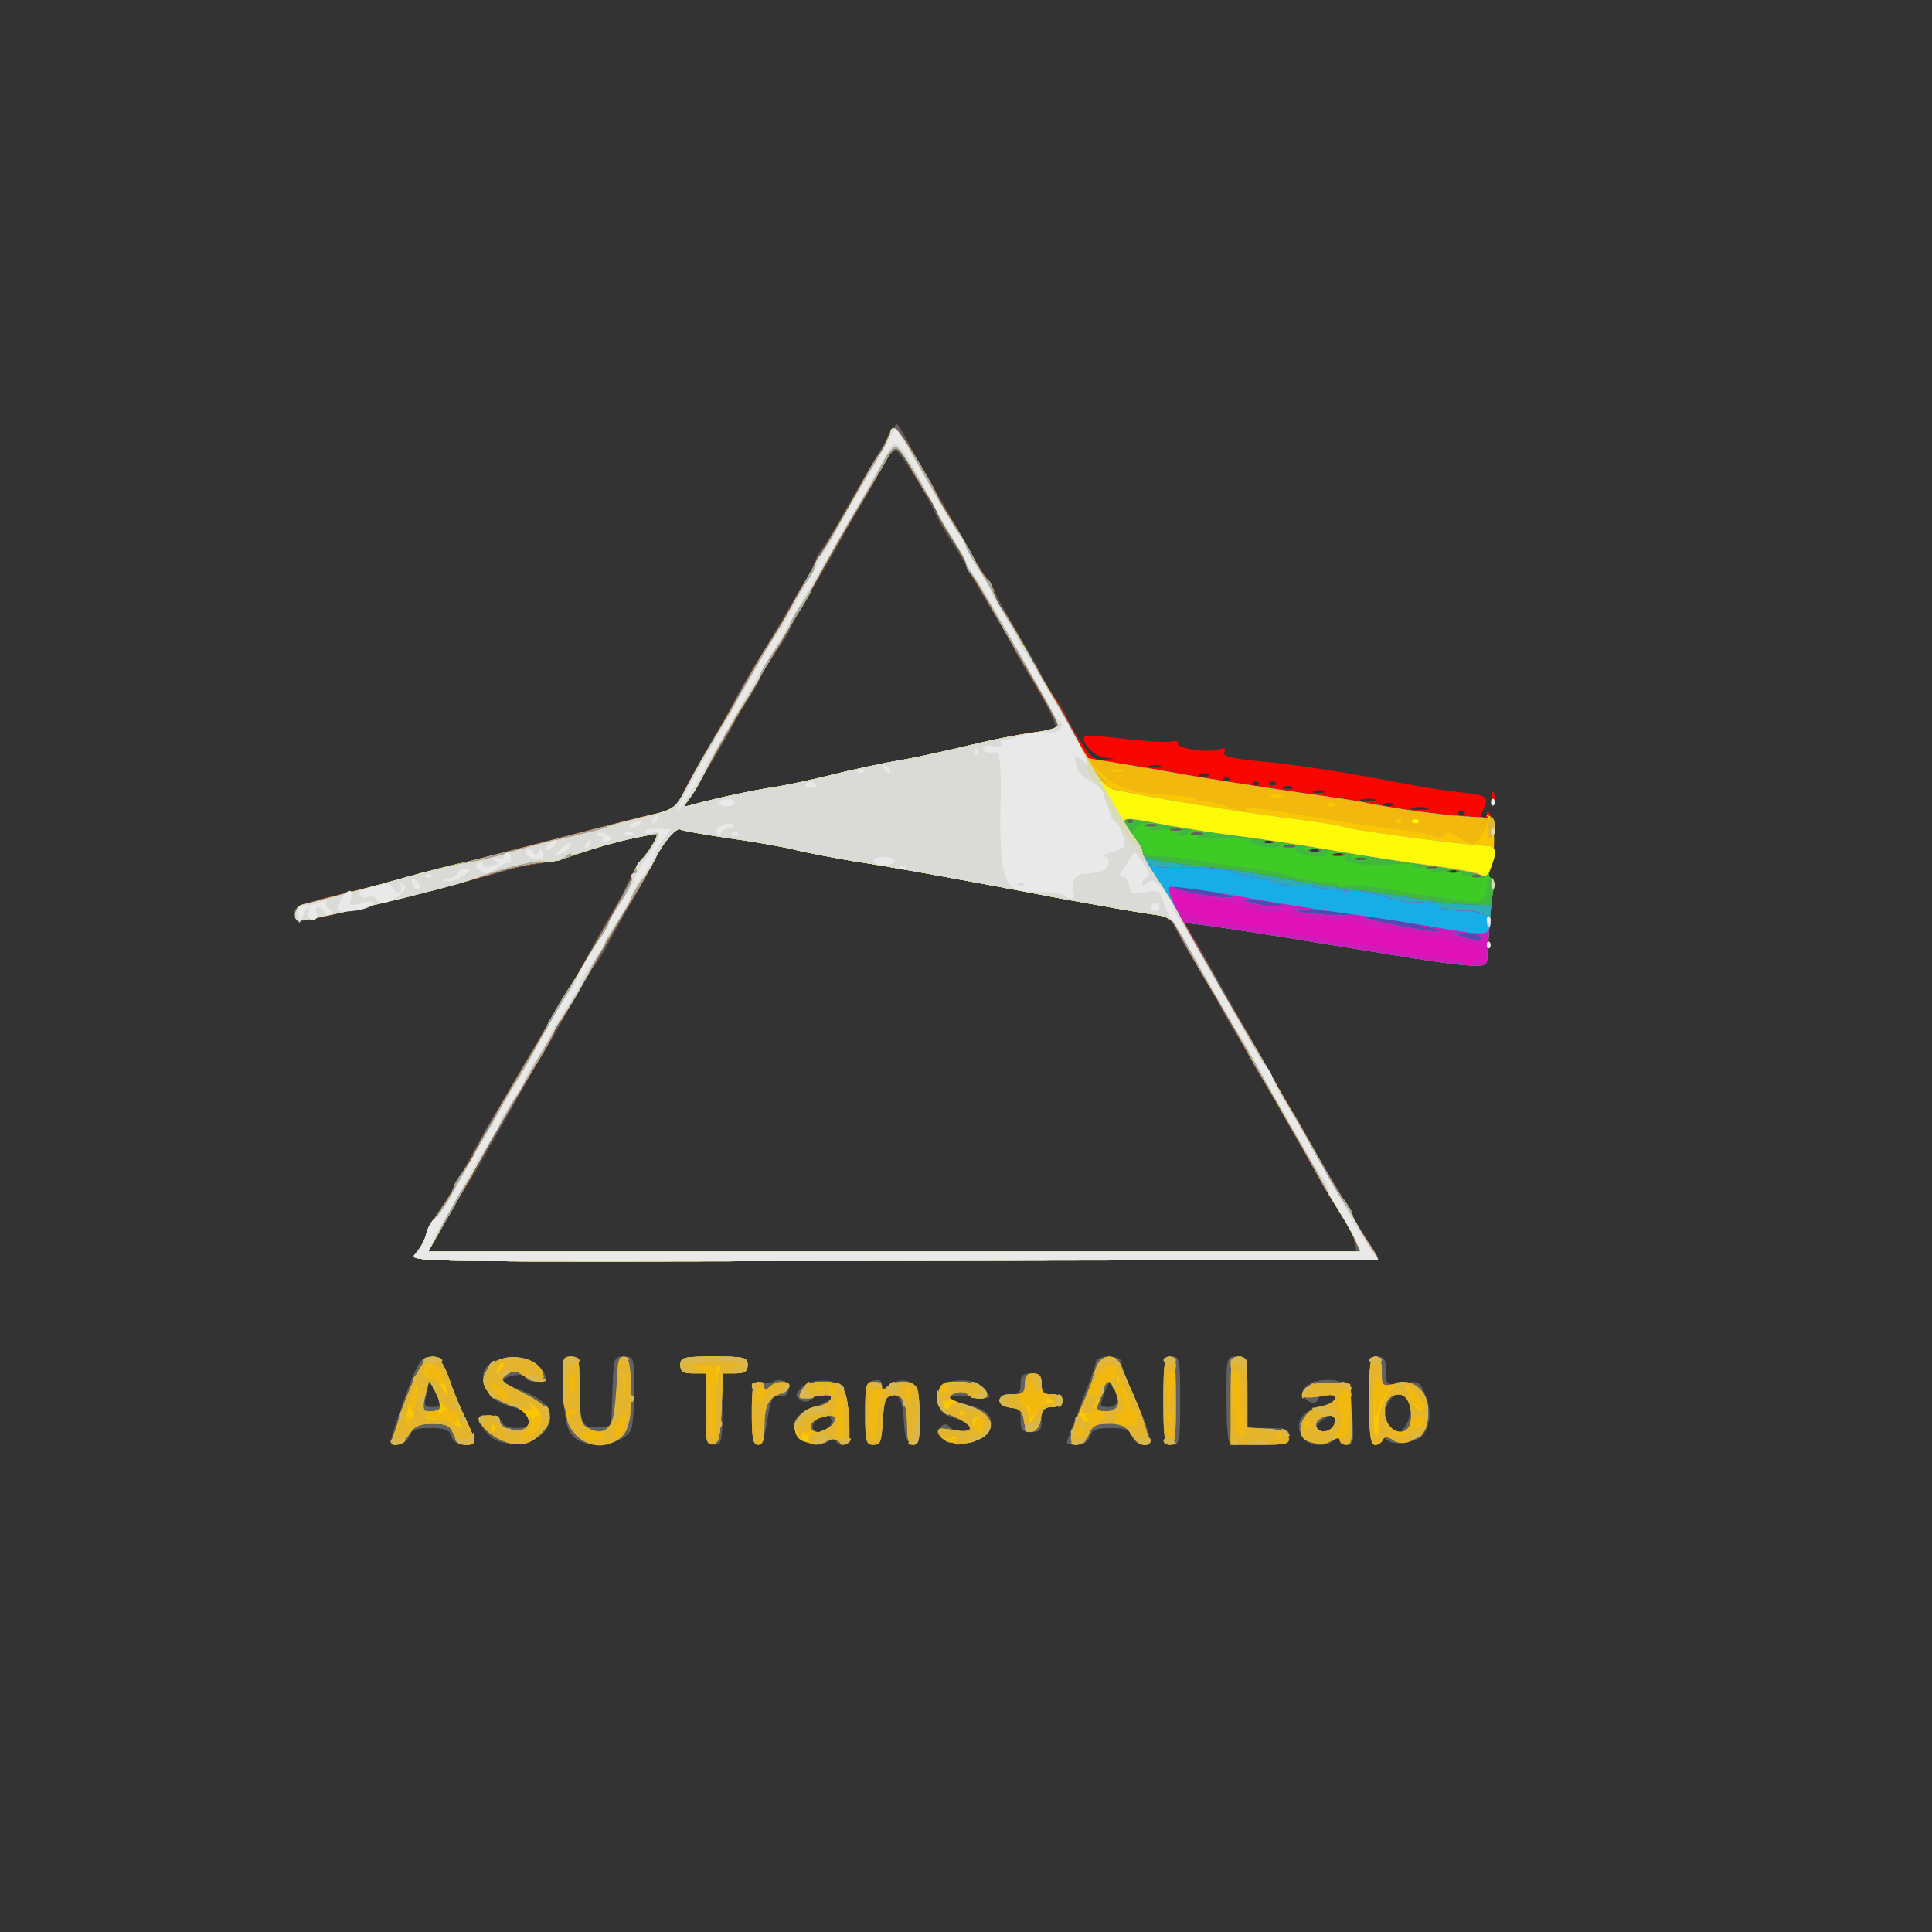 <!DOCTYPE svg PUBLIC "-//W3C//DTD SVG 20010904//EN" "http://www.w3.org/TR/2001/REC-SVG-20010904/DTD/svg10.dtd">
<svg version="1.0" xmlns="http://www.w3.org/2000/svg" width="460px" height="460px" viewBox="0 0 4600 4600" preserveAspectRatio="xMidYMid meet">
<rect x="0" y="0" width="4600" height="4600" fill="#333333" stroke="none"/>
<g id="layer101" fill="#f80602" stroke="none">
<path d="M989 2985 c10 -11 22 -31 26 -45 4 -14 13 -32 20 -40 13 -15 32 -47 99 -170 20 -36 40 -72 46 -80 5 -8 39 -67 76 -130 37 -63 75 -127 84 -141 10 -14 32 -52 49 -85 17 -32 45 -81 61 -109 17 -27 39 -69 49 -91 11 -23 24 -45 30 -49 6 -3 18 -19 26 -34 l14 -28 -62 13 c-34 7 -89 22 -122 34 -33 12 -78 23 -100 26 -22 3 -53 9 -70 14 -50 16 -345 91 -427 109 -81 19 -88 18 -88 -8 0 -12 26 -22 103 -40 56 -13 138 -34 182 -46 44 -13 94 -26 110 -29 17 -4 80 -20 140 -36 178 -47 308 -80 341 -86 25 -5 36 -15 53 -52 13 -26 45 -84 72 -129 27 -45 49 -84 49 -87 0 -2 23 -42 51 -88 29 -46 65 -108 82 -138 17 -30 33 -57 37 -60 4 -3 11 -16 15 -30 4 -14 13 -32 20 -40 7 -8 24 -35 38 -60 13 -25 41 -72 60 -105 20 -33 45 -77 57 -97 11 -21 23 -38 25 -38 3 0 19 26 35 58 17 31 49 86 70 122 21 36 50 87 64 114 15 26 35 60 46 73 11 14 20 29 20 34 0 5 25 49 55 100 30 50 55 95 55 99 0 4 13 25 28 46 16 21 31 47 34 56 4 9 18 35 33 57 20 33 31 41 53 40 l27 -2 -28 -4 c-25 -4 -55 -38 -44 -50 3 -3 45 0 94 6 48 6 98 9 111 7 12 -3 20 -1 17 4 -7 11 69 23 96 15 14 -5 19 -3 15 4 -8 12 12 17 99 25 70 7 168 22 245 36 113 22 167 31 223 37 59 6 64 11 47 44 -7 13 -7 19 0 19 5 0 10 -6 10 -12 0 -8 4 -7 10 3 10 18 7 119 -4 137 -4 7 -2 12 4 12 6 0 8 14 4 38 -3 20 -7 60 -8 87 -2 28 -4 58 -5 68 -1 24 -42 21 -266 -16 -286 -47 -455 -73 -455 -70 0 2 7 15 17 29 9 14 23 38 32 54 56 99 84 150 105 185 12 22 34 60 47 85 14 25 36 63 50 85 14 22 30 51 37 65 7 14 30 54 52 90 22 36 46 76 52 90 7 14 25 44 40 67 15 23 28 44 28 47 0 3 -519 7 -1154 8 -1154 3 -1155 3 -1137 -17z m2235 -32 c-4 -16 -12 -35 -19 -43 -12 -15 -69 -111 -110 -185 -13 -22 -40 -69 -60 -105 -21 -36 -46 -78 -55 -95 -9 -16 -27 -48 -41 -70 -14 -22 -30 -51 -37 -65 -7 -14 -31 -54 -52 -90 -22 -36 -45 -77 -52 -91 -10 -22 -20 -28 -62 -33 -28 -4 -118 -20 -201 -35 -240 -46 -424 -79 -505 -91 -41 -7 -100 -18 -130 -25 -30 -8 -104 -21 -164 -30 -61 -8 -112 -18 -115 -20 -8 -9 -42 28 -61 69 -11 23 -33 64 -49 91 -17 28 -42 73 -57 100 -14 28 -32 57 -39 65 -7 8 -25 38 -41 65 -43 80 -59 107 -85 150 -13 22 -31 52 -39 67 -16 28 -75 132 -100 176 -8 15 -26 45 -40 67 -14 22 -32 52 -40 67 -8 14 -23 40 -33 57 l-18 31 1106 0 1105 0 -6 -27z m243 -880 c-4 -3 -10 -3 -14 0 -3 4 0 7 7 7 7 0 10 -3 7 -7z m-270 -39 c-3 -3 -12 -4 -19 -1 -8 3 -5 6 6 6 11 1 17 -2 13 -5z m-60 -11 c-4 -3 -10 -3 -14 0 -3 4 0 7 7 7 7 0 10 -3 7 -7z m-110 -20 c-4 -3 -10 -3 -14 0 -3 4 0 7 7 7 7 0 10 -3 7 -7z m460 -70 c-4 -3 -10 -3 -14 0 -3 4 0 7 7 7 7 0 10 -3 7 -7z m-89 -10 c-10 -2 -26 -2 -35 0 -10 3 -2 5 17 5 19 0 27 -2 18 -5z m-1668 -27 c36 -8 85 -18 110 -21 25 -4 88 -17 140 -30 52 -13 127 -29 165 -35 39 -7 113 -22 165 -35 52 -13 118 -27 145 -31 28 -3 53 -8 57 -11 7 -4 -19 -56 -63 -128 -14 -22 -30 -51 -37 -65 -7 -14 -30 -54 -52 -90 -22 -36 -45 -76 -52 -90 -7 -14 -25 -44 -40 -67 -15 -23 -32 -52 -38 -65 -19 -44 -85 -151 -96 -155 -5 -2 -18 11 -28 29 -30 56 -50 91 -76 133 -13 22 -27 47 -31 55 -4 8 -32 57 -63 109 -31 51 -56 97 -56 101 0 3 -16 29 -35 56 -19 27 -35 53 -35 58 0 4 -13 28 -30 53 -16 24 -30 46 -30 49 0 6 -85 150 -108 183 -15 23 -15 23 3 18 11 -3 49 -13 85 -21z m1587 18 c-3 -3 -12 -4 -19 -1 -8 3 -5 6 6 6 11 1 17 -2 13 -5z m-44 -11 c-7 -2 -21 -2 -30 0 -10 3 -4 5 12 5 17 0 24 -2 18 -5z m-120 -20 c-7 -2 -19 -2 -25 0 -7 3 -2 5 12 5 14 0 19 -2 13 -5z m-76 -9 c-3 -3 -12 -4 -19 -1 -8 3 -5 6 6 6 11 1 17 -2 13 -5z m-80 -11 c-4 -3 -10 -3 -14 0 -3 4 0 7 7 7 7 0 10 -3 7 -7z m40 0 c-4 -3 -10 -3 -14 0 -3 4 0 7 7 7 7 0 10 -3 7 -7z m-110 -10 c-4 -3 -10 -3 -14 0 -3 4 0 7 7 7 7 0 10 -3 7 -7z m-50 -9 c-3 -3 -12 -4 -19 -1 -8 3 -5 6 6 6 11 1 17 -2 13 -5z m-114 -21 c-7 -2 -19 -2 -25 0 -7 3 -2 5 12 5 14 0 19 -2 13 -5z"/>
<path d="M3552 1900 c0 -14 2 -19 5 -12 2 6 2 18 0 25 -3 6 -5 1 -5 -13z"/>
</g>
<g id="layer102" fill="#616161" stroke="none">
<path d="M930 3433 c1 -13 39 -124 57 -165 14 -32 22 -38 42 -36 20 2 28 14 46 64 12 33 29 76 38 94 22 44 21 50 -7 50 -16 0 -27 -7 -31 -20 -5 -16 -15 -20 -50 -20 -35 0 -45 4 -50 20 -6 18 -45 29 -45 13z m120 -90 c-1 -13 -29 -59 -30 -48 0 6 -3 20 -6 33 -5 18 -2 22 15 22 11 0 21 -3 21 -7z"/>
<path d="M1183 3430 c-19 -8 -43 -38 -43 -54 0 -13 48 -5 54 9 3 9 18 15 36 15 23 0 30 -4 30 -20 0 -15 -10 -22 -44 -31 -42 -10 -66 -37 -66 -73 0 -44 94 -62 130 -26 27 27 25 40 -5 40 -14 0 -25 -5 -25 -11 0 -11 -49 -4 -51 8 0 4 17 14 39 22 53 21 72 39 72 66 0 48 -70 78 -127 55z"/>
<path d="M1364 3419 c-15 -16 -20 -40 -23 -105 -3 -80 -2 -84 18 -84 19 0 21 6 21 73 0 85 7 100 46 95 l29 -3 3 -82 c3 -81 3 -83 27 -83 25 0 25 1 25 83 0 45 -4 87 -8 93 -25 38 -108 46 -138 13z"/>
<path d="M1680 3355 l0 -85 -30 0 c-23 0 -30 -4 -30 -20 0 -18 7 -20 80 -20 73 0 80 2 80 20 0 16 -7 20 -30 20 l-30 0 0 85 c0 78 -2 85 -20 85 -18 0 -20 -7 -20 -85z"/>
<path d="M1790 3364 c0 -69 2 -76 19 -71 10 2 25 1 33 -4 7 -4 20 -4 27 1 18 10 6 41 -12 34 -17 -6 -23 7 -32 70 -5 29 -12 46 -21 46 -11 0 -14 -18 -14 -76z"/>
<path d="M1905 3424 c-28 -28 -15 -57 33 -74 23 -8 42 -18 42 -22 0 -12 -34 -10 -47 3 -7 7 -17 8 -26 3 -13 -8 -14 -12 -1 -28 17 -23 79 -26 99 -4 7 7 15 41 17 76 4 55 2 62 -14 62 -10 0 -18 -5 -18 -12 0 -9 -3 -9 -12 0 -17 17 -54 15 -73 -4z m59 -20 c20 -8 21 -34 2 -34 -17 0 -38 24 -29 33 8 8 8 8 27 1z"/>
<path d="M2060 3366 c0 -65 2 -74 20 -79 13 -3 20 0 20 10 0 12 3 12 21 -1 22 -15 48 -11 61 8 4 6 8 39 8 74 0 55 -2 63 -17 60 -14 -2 -19 -15 -21 -56 -2 -37 -8 -55 -19 -59 -22 -8 -33 15 -33 70 0 40 -3 47 -20 47 -18 0 -20 -7 -20 -74z"/>
<path d="M2245 3426 c-16 -12 -18 -17 -7 -27 9 -10 15 -10 24 -1 15 15 51 16 46 0 -2 -6 -20 -17 -39 -23 -30 -10 -34 -16 -34 -45 0 -28 4 -35 25 -40 39 -9 75 0 89 22 12 19 11 20 -40 13 -57 -8 -63 8 -6 20 40 9 57 22 57 45 0 39 -79 64 -115 36z"/>
<path d="M2540 3435 c0 -3 16 -46 35 -95 19 -49 35 -94 35 -100 0 -5 14 -10 30 -10 19 0 30 5 30 14 0 8 13 43 29 78 16 35 33 75 36 91 6 23 4 27 -13 27 -12 0 -23 -9 -27 -20 -5 -16 -15 -20 -50 -20 -35 0 -45 4 -50 20 -4 13 -15 20 -31 20 -13 0 -24 -2 -24 -5z m120 -102 c0 -10 -4 -25 -10 -33 -7 -11 -11 -9 -19 13 -14 37 -14 37 9 37 12 0 20 -7 20 -17z"/>
<path d="M2770 3335 c0 -98 1 -105 20 -105 19 0 20 7 20 105 0 98 -1 105 -20 105 -19 0 -20 -7 -20 -105z"/>
<path d="M2927 3433 c-4 -3 -7 -51 -7 -105 0 -98 0 -98 25 -98 25 0 25 1 25 85 l0 85 50 0 c43 0 50 3 50 20 0 18 -7 20 -68 20 -38 0 -72 -3 -75 -7z"/>
<path d="M3100 3420 c-18 -33 -3 -58 41 -70 21 -6 39 -15 39 -20 0 -14 -38 -12 -42 2 -6 18 -40 1 -36 -19 4 -21 49 -34 86 -24 26 7 27 11 32 79 4 64 3 72 -12 72 -10 0 -18 -5 -18 -12 0 -9 -3 -9 -12 0 -20 20 -66 15 -78 -8z m64 -16 c15 -6 23 -34 10 -34 -15 0 -44 22 -39 31 7 11 9 11 29 3z"/>
<path d="M3260 3335 c0 -98 1 -105 20 -105 16 0 20 7 20 34 0 34 0 34 40 29 38 -5 41 -4 54 29 15 34 12 71 -6 95 -15 18 -67 26 -83 13 -11 -9 -15 -9 -15 -1 0 6 -7 11 -15 11 -12 0 -15 -18 -15 -105z m90 54 c14 -25 5 -69 -13 -69 -47 0 -51 84 -5 89 4 1 12 -8 18 -20z"/>
<path d="M2430 3380 c0 -25 -4 -30 -25 -30 -16 0 -25 -6 -25 -15 0 -9 9 -15 25 -15 20 0 25 -5 25 -25 0 -20 5 -25 25 -25 20 0 25 5 25 25 0 20 5 25 25 25 16 0 25 6 25 15 0 9 -9 15 -25 15 -21 0 -25 5 -25 30 0 25 -4 30 -25 30 -21 0 -25 -5 -25 -30z"/>
<path d="M989 2985 c10 -11 22 -31 26 -45 4 -14 13 -32 20 -40 13 -15 32 -47 99 -170 20 -36 40 -72 46 -80 5 -8 39 -67 76 -130 37 -63 75 -127 84 -141 10 -14 32 -52 49 -85 17 -32 45 -81 61 -109 17 -27 39 -69 49 -91 11 -23 24 -45 30 -49 6 -3 18 -19 26 -34 l14 -28 -62 13 c-34 7 -89 22 -122 34 -33 12 -78 23 -100 26 -22 3 -53 9 -70 14 -50 16 -345 91 -427 109 -81 19 -88 18 -88 -8 0 -12 26 -22 103 -40 56 -13 138 -34 182 -46 44 -13 94 -26 110 -29 17 -4 80 -20 140 -36 178 -47 308 -80 341 -86 25 -5 36 -15 53 -52 13 -26 45 -84 72 -129 27 -45 49 -84 49 -87 0 -2 23 -42 51 -88 29 -46 65 -108 82 -138 17 -30 33 -57 37 -60 4 -3 11 -16 15 -30 4 -14 13 -32 20 -40 7 -8 24 -35 38 -60 13 -25 41 -72 60 -105 20 -33 45 -77 57 -97 11 -21 23 -38 25 -38 3 0 19 26 35 58 17 31 49 86 70 122 21 36 50 87 64 114 15 26 35 60 46 73 11 14 20 29 20 34 0 5 25 49 55 100 30 50 55 94 55 98 0 3 12 24 27 46 15 22 39 65 54 96 l27 56 78 12 c44 6 99 15 124 20 62 12 227 37 330 52 47 6 103 15 125 19 78 16 181 30 245 34 l65 4 1 48 c1 27 -2 59 -7 71 -5 14 -5 23 1 23 6 0 8 16 4 38 -3 20 -7 60 -8 87 -2 28 -4 58 -5 68 -1 24 -42 21 -266 -16 -286 -47 -455 -73 -455 -70 0 2 7 15 17 29 9 14 23 38 32 54 56 99 84 150 105 185 12 22 34 60 47 85 14 25 36 63 50 85 14 22 30 51 37 65 7 14 30 54 52 90 22 36 46 76 52 90 7 14 25 44 40 67 15 23 28 44 28 47 0 3 -519 7 -1154 8 -1154 3 -1155 3 -1137 -17z m2235 -32 c-4 -16 -12 -35 -19 -43 -12 -15 -69 -111 -110 -185 -13 -22 -40 -69 -60 -105 -21 -36 -46 -78 -55 -95 -9 -16 -27 -48 -41 -70 -14 -22 -30 -51 -37 -65 -7 -14 -31 -54 -52 -90 -22 -36 -45 -77 -52 -91 -10 -22 -20 -28 -62 -33 -28 -4 -118 -20 -201 -35 -240 -46 -424 -79 -505 -91 -41 -7 -100 -18 -130 -25 -30 -8 -104 -21 -164 -30 -61 -8 -112 -18 -115 -20 -8 -9 -42 28 -61 69 -11 23 -33 64 -49 91 -17 28 -42 73 -57 100 -14 28 -32 57 -39 65 -7 8 -25 38 -41 65 -43 80 -59 107 -85 150 -13 22 -31 52 -39 67 -16 28 -75 132 -100 176 -8 15 -26 45 -40 67 -14 22 -32 52 -40 67 -8 14 -23 40 -33 57 l-18 31 1106 0 1105 0 -6 -27z m243 -880 c-4 -3 -10 -3 -14 0 -3 4 0 7 7 7 7 0 10 -3 7 -7z m-270 -39 c-3 -3 -12 -4 -19 -1 -8 3 -5 6 6 6 11 1 17 -2 13 -5z m-60 -11 c-4 -3 -10 -3 -14 0 -3 4 0 7 7 7 7 0 10 -3 7 -7z m-110 -20 c-4 -3 -10 -3 -14 0 -3 4 0 7 7 7 7 0 10 -3 7 -7z m-1297 -107 c36 -8 85 -18 110 -21 25 -4 88 -17 140 -30 52 -13 127 -29 165 -35 39 -7 113 -22 165 -35 52 -13 118 -27 145 -31 28 -3 53 -8 57 -11 7 -4 -19 -56 -63 -128 -14 -22 -30 -51 -37 -65 -7 -14 -30 -54 -52 -90 -22 -36 -45 -76 -52 -90 -7 -14 -25 -44 -40 -67 -15 -23 -32 -52 -38 -65 -19 -44 -85 -151 -96 -155 -5 -2 -18 11 -28 29 -30 56 -50 91 -76 133 -13 22 -27 47 -31 55 -4 8 -32 57 -63 109 -31 51 -56 97 -56 101 0 3 -16 29 -35 56 -19 27 -35 53 -35 58 0 4 -13 28 -30 53 -16 24 -30 46 -30 49 0 6 -85 150 -108 183 -15 23 -15 23 3 18 11 -3 49 -13 85 -21z"/>
</g>
<g id="layer103" fill="#3fcb26" stroke="none">
<path d="M989 2985 c10 -11 22 -31 26 -44 4 -14 20 -42 36 -64 16 -22 29 -44 29 -49 0 -5 11 -24 25 -42 14 -18 25 -36 25 -40 0 -5 98 -177 141 -246 5 -8 21 -37 35 -65 15 -27 34 -60 44 -75 39 -57 152 -256 156 -274 2 -10 12 -29 22 -40 11 -12 24 -31 30 -42 11 -21 11 -21 -51 -8 -34 7 -87 22 -117 32 -30 11 -58 20 -62 21 -5 0 -9 1 -10 2 -2 0 -20 2 -40 4 -20 2 -61 11 -90 20 -156 48 -477 125 -482 116 -12 -26 6 -36 94 -58 52 -13 129 -33 170 -45 41 -12 109 -29 150 -38 41 -10 147 -37 235 -60 88 -23 181 -47 206 -52 40 -9 49 -16 68 -52 11 -22 35 -63 51 -91 28 -48 62 -108 116 -205 14 -25 33 -56 43 -70 10 -15 31 -48 45 -75 29 -55 55 -99 109 -190 20 -33 48 -82 62 -110 15 -27 32 -57 40 -65 7 -8 16 -25 19 -37 4 -13 11 -23 16 -23 9 0 87 124 102 163 4 10 20 37 36 60 15 23 39 63 52 89 14 27 28 48 31 48 4 0 10 12 14 28 3 15 13 34 20 42 7 8 25 38 40 65 14 28 44 79 66 115 21 36 52 90 68 121 l30 56 78 12 c43 6 98 15 123 20 62 12 227 37 330 52 47 6 103 15 125 19 78 16 181 30 245 34 l65 4 1 48 c1 27 -2 59 -7 71 -5 15 -5 23 2 23 6 0 8 13 4 33 -5 28 -11 100 -14 160 -1 16 -8 18 -53 15 -29 -2 -125 -16 -213 -31 -320 -53 -455 -73 -454 -68 0 3 13 29 29 56 17 28 43 75 60 105 17 30 49 84 71 120 22 36 46 79 54 95 9 17 33 59 55 95 21 36 50 87 65 114 14 26 34 60 45 73 11 14 20 30 20 35 0 6 14 30 30 55 17 24 30 46 30 48 0 3 -519 6 -1154 7 -1154 3 -1155 3 -1137 -17z m2238 -32 c-7 -16 -24 -46 -38 -68 -14 -22 -32 -52 -40 -66 -12 -23 -55 -100 -99 -177 -8 -15 -26 -45 -39 -67 -24 -39 -30 -50 -82 -145 -14 -25 -32 -56 -42 -70 -17 -27 -57 -96 -83 -146 -14 -28 -24 -33 -68 -38 -28 -4 -118 -20 -201 -35 -240 -46 -424 -79 -505 -91 -41 -7 -100 -18 -130 -25 -30 -8 -104 -21 -164 -30 -61 -8 -112 -18 -115 -20 -8 -9 -41 28 -62 69 -10 23 -35 66 -54 96 -32 52 -54 90 -128 222 -18 31 -38 63 -44 70 -7 6 -13 16 -13 21 0 5 -15 34 -34 65 -84 140 -129 217 -158 270 -17 31 -42 75 -54 97 -13 22 -30 52 -39 68 l-16 27 1110 0 1110 0 -12 -27z m300 -869 c-3 -3 -12 -4 -19 -1 -8 3 -5 6 6 6 11 1 17 -2 13 -5z m-54 -11 c-7 -2 -19 -2 -25 0 -7 3 -2 5 12 5 14 0 19 -2 13 -5z m-50 -10 c-7 -2 -19 -2 -25 0 -7 3 -2 5 12 5 14 0 19 -2 13 -5z m-170 -20 c-7 -2 -19 -2 -25 0 -7 3 -2 5 12 5 14 0 19 -2 13 -5z m-50 -10 c-7 -2 -21 -2 -30 0 -10 3 -4 5 12 5 17 0 24 -2 18 -5z m-60 -10 c-7 -2 -19 -2 -25 0 -7 3 -2 5 12 5 14 0 19 -2 13 -5z m-60 -10 c-7 -2 -19 -2 -25 0 -7 3 -2 5 12 5 14 0 19 -2 13 -5z m-50 -10 c-7 -2 -19 -2 -25 0 -7 3 -2 5 12 5 14 0 19 -2 13 -5z m-170 -20 c-7 -2 -19 -2 -25 0 -7 3 -2 5 12 5 14 0 19 -2 13 -5z m-50 -10 c-7 -2 -19 -2 -25 0 -7 3 -2 5 12 5 14 0 19 -2 13 -5z m-60 -10 c-7 -2 -19 -2 -25 0 -7 3 -2 5 12 5 14 0 19 -2 13 -5z m-56 -10 c-4 -3 -10 -3 -14 0 -3 4 0 7 7 7 7 0 10 -3 7 -7z m-967 -57 c36 -8 85 -18 110 -21 25 -4 88 -17 140 -30 52 -13 127 -29 165 -35 39 -7 113 -23 166 -36 52 -13 121 -26 152 -30 31 -4 57 -10 57 -14 0 -8 -41 -83 -100 -180 -18 -30 -46 -80 -63 -110 -16 -30 -36 -62 -43 -71 -8 -8 -14 -20 -14 -26 0 -6 -16 -35 -35 -64 -19 -30 -35 -58 -35 -64 0 -6 -5 -16 -12 -23 -7 -7 -26 -37 -43 -68 -35 -63 -43 -68 -59 -39 -6 11 -20 36 -32 55 -62 102 -154 262 -154 268 0 3 -11 22 -23 41 -13 20 -43 70 -67 111 -24 41 -69 118 -100 170 -31 52 -61 106 -68 120 -6 14 -19 36 -29 49 -17 23 -17 23 2 18 11 -3 49 -13 85 -21z"/>
</g>
<g id="layer104" fill="#40b840" stroke="none">
<path d="M989 2985 c10 -11 22 -31 26 -44 4 -14 20 -42 36 -64 16 -22 29 -44 29 -49 0 -5 11 -24 25 -42 14 -18 25 -36 25 -40 0 -5 98 -177 141 -246 5 -8 21 -37 35 -65 15 -27 34 -60 44 -75 39 -57 152 -256 156 -274 2 -10 12 -29 22 -40 11 -12 24 -31 30 -42 11 -21 11 -21 -51 -8 -34 7 -87 22 -117 32 -30 11 -58 20 -62 21 -5 0 -9 1 -10 2 -2 0 -20 2 -40 4 -20 2 -61 11 -90 20 -156 48 -477 125 -482 116 -12 -26 6 -36 94 -58 52 -13 129 -33 170 -45 41 -12 109 -29 150 -38 41 -10 147 -37 235 -60 88 -23 181 -47 206 -52 40 -9 49 -16 68 -52 11 -22 35 -63 51 -91 28 -48 62 -108 116 -205 14 -25 33 -56 43 -70 10 -15 31 -48 45 -75 29 -55 55 -99 109 -190 20 -33 48 -82 62 -110 15 -27 32 -57 40 -65 7 -8 16 -25 19 -37 4 -13 11 -23 16 -23 9 0 87 124 102 163 4 10 20 37 36 60 15 23 39 63 52 89 14 27 28 48 31 48 4 0 10 12 14 28 3 15 13 34 20 42 7 8 25 38 40 65 14 28 44 79 66 115 21 36 52 90 68 121 l30 56 78 12 c43 6 98 15 123 20 62 12 227 37 330 52 47 6 103 15 125 19 78 16 181 30 245 34 l65 4 -1 61 c0 46 -5 66 -18 79 -11 10 -15 11 -11 3 6 -11 2 -13 -19 -7 -16 4 -26 2 -26 -5 0 -7 -15 -9 -42 -5 -33 5 -38 4 -23 -4 15 -8 11 -9 -20 -5 -23 3 -35 2 -28 -3 7 -4 -16 -6 -52 -4 -69 5 -119 -3 -111 -17 3 -5 -5 -11 -19 -13 -14 -3 -25 -1 -25 3 0 12 -51 11 -70 -1 -8 -5 -10 -10 -5 -11 6 0 1 -4 -10 -8 -11 -5 -23 -4 -26 2 -4 6 -22 7 -45 3 -21 -4 -33 -11 -27 -14 7 -4 -23 -6 -65 -5 -47 2 -69 0 -58 -5 19 -8 19 -9 -2 -14 -12 -4 -22 -2 -22 3 0 5 -8 9 -17 9 -16 0 -16 -2 -3 -10 11 -8 -1 -9 -40 -5 -34 3 -46 2 -30 -3 23 -7 23 -9 5 -13 -26 -7 -64 28 -40 37 8 4 15 14 15 23 0 13 10 18 46 20 26 1 70 7 98 12 28 6 76 12 106 15 30 3 70 10 89 16 35 11 81 19 114 19 9 0 17 6 17 12 0 9 3 8 8 -1 7 -10 40 -7 161 14 83 14 158 23 166 20 8 -3 15 -17 15 -31 0 -14 5 -25 10 -25 7 0 9 13 5 33 -5 28 -11 100 -14 160 -1 16 -8 18 -53 15 -29 -2 -125 -16 -213 -31 -320 -53 -455 -73 -454 -68 0 3 13 29 29 56 17 28 43 75 60 105 17 30 49 84 71 120 22 36 46 79 54 95 9 17 33 59 55 95 21 36 50 87 65 114 14 26 34 60 45 73 11 14 20 30 20 35 0 6 14 30 30 55 17 24 30 46 30 48 0 3 -519 6 -1154 7 -1154 3 -1155 3 -1137 -17z m2238 -32 c-7 -16 -24 -46 -38 -68 -14 -22 -32 -52 -40 -66 -12 -23 -55 -100 -99 -177 -8 -15 -26 -45 -39 -67 -24 -39 -30 -50 -82 -145 -14 -25 -32 -56 -42 -70 -17 -27 -57 -96 -83 -146 -14 -28 -24 -33 -68 -38 -28 -4 -118 -20 -201 -35 -240 -46 -424 -79 -505 -91 -41 -7 -100 -18 -130 -25 -30 -8 -104 -21 -164 -30 -61 -8 -112 -18 -115 -20 -8 -9 -41 28 -62 69 -10 23 -35 66 -54 96 -32 52 -54 90 -128 222 -18 31 -38 63 -44 70 -7 6 -13 16 -13 21 0 5 -15 34 -34 65 -84 140 -129 217 -158 270 -17 31 -42 75 -54 97 -13 22 -30 52 -39 68 l-16 27 1110 0 1110 0 -12 -27z m33 -907 c0 -2 -9 -6 -20 -9 -11 -3 -20 -1 -20 4 0 5 9 9 20 9 11 0 20 -2 20 -4z m-110 -20 c0 -2 -11 -6 -25 -8 -13 -3 -22 -1 -19 3 5 9 44 13 44 5z m-117 -23 c-7 -2 -19 -2 -25 0 -7 3 -2 5 12 5 14 0 19 -2 13 -5z m-136 -20 c-4 -3 -10 -3 -14 0 -3 4 0 7 7 7 7 0 10 -3 7 -7z m-200 -30 c-4 -3 -10 -3 -14 0 -3 4 0 7 7 7 7 0 10 -3 7 -7z m-967 -57 c36 -8 85 -18 110 -21 25 -4 88 -17 140 -30 52 -13 127 -29 165 -35 39 -7 113 -23 166 -36 52 -13 121 -26 152 -30 31 -4 57 -10 57 -14 0 -8 -41 -83 -100 -180 -18 -30 -46 -80 -63 -110 -16 -30 -36 -62 -43 -71 -8 -8 -14 -20 -14 -26 0 -6 -16 -35 -35 -64 -19 -30 -35 -58 -35 -64 0 -6 -5 -16 -12 -23 -7 -7 -26 -37 -43 -68 -35 -63 -43 -68 -59 -39 -6 11 -20 36 -32 55 -62 102 -154 262 -154 268 0 3 -11 22 -23 41 -13 20 -43 70 -67 111 -24 41 -69 118 -100 170 -31 52 -61 106 -68 120 -6 14 -19 36 -29 49 -17 23 -17 23 2 18 11 -3 49 -13 85 -21z"/>
</g>
<g id="layer105" fill="#5548b1" stroke="none">
<path d="M989 2985 c10 -11 22 -31 26 -44 4 -14 20 -42 36 -64 16 -22 29 -44 29 -49 0 -5 11 -24 25 -42 14 -18 25 -36 25 -40 0 -5 98 -177 141 -246 5 -8 21 -37 35 -65 15 -27 34 -60 44 -75 39 -57 152 -256 156 -274 2 -10 12 -29 22 -40 11 -12 24 -31 30 -42 11 -21 11 -21 -51 -8 -34 7 -87 22 -117 32 -30 11 -58 20 -62 21 -5 0 -9 1 -10 2 -2 0 -20 2 -40 4 -20 2 -61 11 -90 20 -156 48 -477 125 -482 116 -12 -26 6 -36 94 -58 52 -13 129 -33 170 -45 41 -12 109 -29 150 -38 41 -10 147 -37 235 -60 88 -23 181 -47 206 -52 40 -9 49 -16 68 -52 11 -22 35 -63 51 -91 28 -48 62 -108 116 -205 14 -25 33 -56 43 -70 10 -15 31 -48 45 -75 29 -55 55 -99 109 -190 20 -33 48 -82 62 -110 15 -27 32 -57 40 -65 7 -8 16 -25 19 -37 4 -13 11 -23 16 -23 9 0 87 124 102 163 4 10 20 37 36 60 15 23 39 63 52 89 14 27 28 48 31 48 4 0 10 12 14 28 3 15 13 34 20 42 7 8 25 38 40 65 14 28 44 79 66 115 21 36 52 90 68 121 l30 56 78 12 c43 6 98 15 123 20 62 12 227 37 330 52 47 6 103 15 125 19 78 16 181 30 245 34 l65 4 1 48 c1 27 -2 58 -7 71 -7 19 -12 21 -31 14 -13 -5 -66 -14 -118 -21 -52 -7 -156 -23 -230 -36 -74 -13 -175 -28 -224 -34 -49 -6 -123 -18 -165 -25 -115 -23 -119 -22 -87 19 14 19 26 39 26 44 0 15 28 23 125 33 50 5 113 13 140 18 134 25 186 33 255 41 41 5 104 14 140 21 36 6 89 12 117 13 l53 1 -4 55 c-2 30 -5 63 -5 73 -1 16 -8 18 -53 15 -29 -2 -125 -16 -213 -31 -320 -53 -455 -73 -454 -68 0 3 13 29 29 56 17 28 43 75 60 105 17 30 49 84 71 120 22 36 46 79 54 95 9 17 33 59 55 95 21 36 50 87 65 114 14 26 34 60 45 73 11 14 20 30 20 35 0 6 14 30 30 55 17 24 30 46 30 48 0 3 -519 6 -1154 7 -1154 3 -1155 3 -1137 -17z m2238 -32 c-7 -16 -24 -46 -38 -68 -14 -22 -32 -52 -40 -66 -12 -23 -55 -100 -99 -177 -8 -15 -26 -45 -39 -67 -24 -39 -30 -50 -82 -145 -14 -25 -32 -56 -42 -70 -17 -27 -57 -96 -83 -146 -14 -28 -24 -33 -68 -38 -28 -4 -118 -20 -201 -35 -240 -46 -424 -79 -505 -91 -41 -7 -100 -18 -130 -25 -30 -8 -104 -21 -164 -30 -61 -8 -112 -18 -115 -20 -8 -9 -41 28 -62 69 -10 23 -35 66 -54 96 -32 52 -54 90 -128 222 -18 31 -38 63 -44 70 -7 6 -13 16 -13 21 0 5 -15 34 -34 65 -84 140 -129 217 -158 270 -17 31 -42 75 -54 97 -13 22 -30 52 -39 68 l-16 27 1110 0 1110 0 -12 -27z m-1497 -1057 c36 -8 85 -18 110 -21 25 -4 88 -17 140 -30 52 -13 127 -29 165 -35 39 -7 113 -23 166 -36 52 -13 121 -26 152 -30 31 -4 57 -10 57 -14 0 -8 -41 -83 -100 -180 -18 -30 -46 -80 -63 -110 -16 -30 -36 -62 -43 -71 -8 -8 -14 -20 -14 -26 0 -6 -16 -35 -35 -64 -19 -30 -35 -58 -35 -64 0 -6 -5 -16 -12 -23 -7 -7 -26 -37 -43 -68 -35 -63 -43 -68 -59 -39 -6 11 -20 36 -32 55 -62 102 -154 262 -154 268 0 3 -11 22 -23 41 -13 20 -43 70 -67 111 -24 41 -69 118 -100 170 -31 52 -61 106 -68 120 -6 14 -19 36 -29 49 -17 23 -17 23 2 18 11 -3 49 -13 85 -21z"/>
</g>
<g id="layer106" fill="#2eaeb4" stroke="none">
<path d="M989 2985 c10 -11 22 -31 26 -44 4 -14 20 -42 36 -64 16 -22 29 -44 29 -49 0 -5 11 -24 25 -42 14 -18 25 -36 25 -40 0 -5 98 -177 141 -246 5 -8 21 -37 35 -65 15 -27 34 -60 44 -75 39 -57 152 -256 156 -274 2 -10 12 -29 22 -40 11 -12 24 -31 30 -42 11 -21 11 -21 -51 -8 -34 7 -87 22 -117 32 -30 11 -58 20 -62 21 -5 0 -9 1 -10 2 -2 0 -20 2 -40 4 -20 2 -61 11 -90 20 -156 48 -477 125 -482 116 -12 -26 6 -36 94 -58 52 -13 129 -33 170 -45 41 -12 109 -29 150 -38 41 -10 147 -37 235 -60 88 -23 181 -47 206 -52 40 -9 49 -16 68 -52 11 -22 35 -63 51 -91 28 -48 62 -108 116 -205 14 -25 33 -56 43 -70 10 -15 31 -48 45 -75 29 -55 55 -99 109 -190 20 -33 48 -82 62 -110 15 -27 32 -57 40 -65 7 -8 16 -25 19 -37 4 -13 11 -23 16 -23 9 0 87 124 102 163 4 10 20 37 36 60 15 23 39 63 52 89 14 27 28 48 31 48 4 0 10 12 14 28 3 15 13 34 20 42 7 8 25 38 40 65 14 28 44 79 66 115 21 36 52 90 68 121 l30 56 78 12 c43 6 98 15 123 20 62 12 227 37 330 52 47 6 103 15 125 19 78 16 181 30 245 34 l65 4 1 48 c1 27 -2 58 -7 71 -7 19 -12 21 -31 14 -13 -5 -66 -14 -118 -21 -52 -7 -156 -23 -230 -36 -74 -13 -175 -28 -224 -34 -49 -6 -123 -18 -165 -25 -115 -23 -119 -22 -87 19 14 19 26 39 26 44 0 15 28 23 125 33 50 5 113 13 140 18 134 25 186 33 255 41 41 5 104 14 140 21 36 6 89 12 117 13 l53 1 -4 55 c-2 30 -5 63 -5 73 -1 16 -8 18 -53 15 -29 -2 -125 -16 -213 -31 -320 -53 -455 -73 -454 -68 0 3 13 29 29 56 17 28 43 75 60 105 17 30 49 84 71 120 22 36 46 79 54 95 9 17 33 59 55 95 21 36 50 87 65 114 14 26 34 60 45 73 11 14 20 30 20 35 0 6 14 30 30 55 17 24 30 46 30 48 0 3 -519 6 -1154 7 -1154 3 -1155 3 -1137 -17z m2238 -32 c-7 -16 -24 -46 -38 -68 -14 -22 -32 -52 -40 -66 -12 -23 -55 -100 -99 -177 -8 -15 -26 -45 -39 -67 -24 -39 -30 -50 -82 -145 -14 -25 -32 -56 -42 -70 -17 -27 -57 -96 -83 -146 -14 -28 -24 -33 -68 -38 -28 -4 -118 -20 -201 -35 -240 -46 -424 -79 -505 -91 -41 -7 -100 -18 -130 -25 -30 -8 -104 -21 -164 -30 -61 -8 -112 -18 -115 -20 -8 -9 -41 28 -62 69 -10 23 -35 66 -54 96 -32 52 -54 90 -128 222 -18 31 -38 63 -44 70 -7 6 -13 16 -13 21 0 5 -15 34 -34 65 -84 140 -129 217 -158 270 -17 31 -42 75 -54 97 -13 22 -30 52 -39 68 l-16 27 1110 0 1110 0 -12 -27z m298 -723 c-3 -5 -21 -10 -38 -9 -31 1 -31 1 -7 9 36 11 52 11 45 0z m-160 -31 c-49 -10 -101 -18 -115 -17 -34 1 137 36 175 36 17 0 -10 -8 -60 -19z m-146 -23 c-2 -2 -38 -6 -79 -9 -46 -4 -65 -3 -50 3 24 8 137 14 129 6z m-184 -26 c-16 -4 -41 -8 -55 -8 l-25 0 25 8 c14 4 39 8 55 8 l30 0 -30 -8z m-145 -26 c-36 -7 -76 -13 -90 -13 -37 1 79 26 120 26 25 1 16 -3 -30 -13z m-1160 -228 c36 -8 85 -18 110 -21 25 -4 88 -17 140 -30 52 -13 127 -29 165 -35 39 -7 113 -23 166 -36 52 -13 121 -26 152 -30 31 -4 57 -10 57 -14 0 -8 -41 -83 -100 -180 -18 -30 -46 -80 -63 -110 -16 -30 -36 -62 -43 -71 -8 -8 -14 -20 -14 -26 0 -6 -16 -35 -35 -64 -19 -30 -35 -58 -35 -64 0 -6 -5 -16 -12 -23 -7 -7 -26 -37 -43 -68 -35 -63 -43 -68 -59 -39 -6 11 -20 36 -32 55 -62 102 -154 262 -154 268 0 3 -11 22 -23 41 -13 20 -43 70 -67 111 -24 41 -69 118 -100 170 -31 52 -61 106 -68 120 -6 14 -19 36 -29 49 -17 23 -17 23 2 18 11 -3 49 -13 85 -21z"/>
</g>
<g id="layer107" fill="#d219ba" stroke="none">
<path d="M989 2985 c10 -11 22 -31 26 -44 4 -14 20 -42 36 -64 16 -22 29 -44 29 -49 0 -5 11 -24 25 -42 14 -18 25 -36 25 -40 0 -5 98 -177 141 -246 5 -8 21 -37 35 -65 15 -27 34 -60 44 -75 39 -57 152 -256 156 -274 2 -10 12 -29 22 -40 11 -12 24 -31 30 -42 11 -21 11 -21 -51 -8 -34 7 -87 22 -117 32 -30 11 -58 20 -62 21 -5 0 -9 1 -10 2 -2 0 -20 2 -40 4 -20 2 -61 11 -90 20 -156 48 -477 125 -482 116 -12 -26 6 -36 94 -58 52 -13 129 -33 170 -45 41 -12 109 -29 150 -38 41 -10 147 -37 235 -60 88 -23 181 -47 206 -52 40 -9 49 -16 68 -52 11 -22 35 -63 51 -91 28 -48 62 -108 116 -205 14 -25 33 -56 43 -70 10 -15 31 -48 45 -75 29 -55 55 -99 109 -190 20 -33 48 -82 62 -110 15 -27 32 -57 40 -65 7 -8 16 -25 19 -37 4 -13 11 -23 16 -23 9 0 87 124 102 163 4 10 20 37 36 60 15 23 39 63 52 89 14 27 28 48 31 48 4 0 10 12 14 28 3 15 13 34 20 42 7 8 25 38 40 65 14 28 44 79 66 115 21 36 52 90 68 121 l30 56 78 12 c43 6 98 15 123 20 62 12 227 37 330 52 47 6 103 15 125 19 78 16 181 30 245 34 l65 4 1 48 c1 27 -2 58 -7 71 -7 19 -12 21 -31 14 -13 -5 -66 -14 -118 -21 -52 -7 -156 -23 -230 -36 -74 -13 -175 -28 -224 -34 -49 -6 -123 -18 -165 -25 -115 -23 -119 -22 -87 19 14 19 26 41 26 49 0 27 25 35 105 33 44 -1 91 3 105 8 14 5 36 11 50 13 14 2 40 8 57 14 18 6 43 10 55 9 13 -1 25 -1 28 0 10 4 85 12 110 12 14 -1 47 6 73 15 27 8 64 13 82 11 21 -2 36 1 39 8 2 6 23 12 45 12 71 1 79 7 76 55 -2 23 -4 50 -4 60 -1 16 -8 18 -53 15 -29 -2 -125 -16 -213 -31 -320 -53 -455 -73 -454 -68 0 3 13 29 29 56 17 28 43 75 60 105 17 30 49 84 71 120 22 36 46 79 54 95 9 17 33 59 55 95 21 36 50 87 65 114 14 26 34 60 45 73 11 14 20 30 20 35 0 6 14 30 30 55 17 24 30 46 30 48 0 3 -519 6 -1154 7 -1154 3 -1155 3 -1137 -17z m2238 -32 c-7 -16 -24 -46 -38 -68 -14 -22 -32 -52 -40 -66 -12 -23 -55 -100 -99 -177 -8 -15 -26 -45 -39 -67 -24 -39 -30 -50 -82 -145 -14 -25 -32 -56 -42 -70 -17 -27 -57 -96 -83 -146 -14 -28 -24 -33 -68 -38 -28 -4 -118 -20 -201 -35 -240 -46 -424 -79 -505 -91 -41 -7 -100 -18 -130 -25 -30 -8 -104 -21 -164 -30 -61 -8 -112 -18 -115 -20 -8 -9 -41 28 -62 69 -10 23 -35 66 -54 96 -32 52 -54 90 -128 222 -18 31 -38 63 -44 70 -7 6 -13 16 -13 21 0 5 -15 34 -34 65 -84 140 -129 217 -158 270 -17 31 -42 75 -54 97 -13 22 -30 52 -39 68 l-16 27 1110 0 1110 0 -12 -27z m298 -723 c-3 -5 -21 -10 -38 -9 -31 1 -31 1 -7 9 36 11 52 11 45 0z m-160 -31 c-49 -10 -101 -18 -115 -17 -34 1 137 36 175 36 17 0 -10 -8 -60 -19z m-146 -23 c-2 -2 -38 -6 -79 -9 -46 -4 -65 -3 -50 3 24 8 137 14 129 6z m-184 -26 c-16 -4 -41 -8 -55 -8 l-25 0 25 8 c14 4 39 8 55 8 l30 0 -30 -8z m-145 -26 c-36 -7 -76 -13 -90 -13 -37 1 79 26 120 26 25 1 16 -3 -30 -13z m-1160 -228 c36 -8 85 -18 110 -21 25 -4 88 -17 140 -30 52 -13 127 -29 165 -35 39 -7 113 -23 166 -36 52 -13 121 -26 152 -30 31 -4 57 -10 57 -14 0 -8 -41 -83 -100 -180 -18 -30 -46 -80 -63 -110 -16 -30 -36 -62 -43 -71 -8 -8 -14 -20 -14 -26 0 -6 -16 -35 -35 -64 -19 -30 -35 -58 -35 -64 0 -6 -5 -16 -12 -23 -7 -7 -26 -37 -43 -68 -35 -63 -43 -68 -59 -39 -6 11 -20 36 -32 55 -62 102 -154 262 -154 268 0 3 -11 22 -23 41 -13 20 -43 70 -67 111 -24 41 -69 118 -100 170 -31 52 -61 106 -68 120 -6 14 -19 36 -29 49 -17 23 -17 23 2 18 11 -3 49 -13 85 -21z"/>
</g>
<g id="layer108" fill="#e011b6" stroke="none">
<path d="M989 2985 c10 -11 22 -31 26 -44 4 -14 20 -42 36 -64 16 -22 29 -44 29 -49 0 -5 11 -24 25 -42 14 -18 25 -36 25 -40 0 -5 98 -177 141 -246 5 -8 21 -37 35 -65 15 -27 34 -60 44 -75 39 -57 152 -256 156 -274 2 -10 12 -29 22 -40 11 -12 24 -31 30 -42 11 -21 11 -21 -51 -8 -34 7 -87 22 -117 32 -30 11 -58 20 -62 21 -5 0 -9 1 -10 2 -2 0 -20 2 -40 4 -20 2 -61 11 -90 20 -156 48 -477 125 -482 116 -12 -26 6 -36 94 -58 52 -13 129 -33 170 -45 41 -12 109 -29 150 -38 41 -10 147 -37 235 -60 88 -23 181 -47 206 -52 40 -9 49 -16 68 -52 11 -22 35 -63 51 -91 28 -48 62 -108 116 -205 14 -25 33 -56 43 -70 10 -15 31 -48 45 -75 29 -55 55 -99 109 -190 20 -33 48 -82 62 -110 15 -27 32 -57 40 -65 7 -8 16 -25 19 -37 4 -13 11 -23 16 -23 9 0 87 124 102 163 4 10 20 37 36 60 15 23 39 63 52 89 14 27 28 48 31 48 4 0 10 12 14 28 3 15 13 34 20 42 7 8 25 38 40 65 14 28 44 79 66 115 21 36 52 90 68 121 l30 56 78 12 c43 6 98 15 123 20 62 12 227 37 330 52 47 6 103 15 125 19 78 16 181 30 245 34 l65 4 1 48 c1 27 -2 58 -7 71 -7 19 -12 21 -31 14 -13 -5 -66 -14 -118 -21 -52 -7 -156 -23 -230 -36 -74 -13 -175 -28 -224 -34 -49 -6 -123 -18 -165 -25 -115 -23 -119 -22 -87 19 14 19 26 41 26 49 0 27 25 35 105 33 44 -1 91 3 105 8 14 5 36 11 50 13 14 2 40 8 57 14 18 6 43 10 55 9 13 -1 25 -1 28 0 10 4 85 12 110 12 14 -1 47 6 73 15 27 8 64 13 82 11 21 -2 36 1 39 8 2 6 23 12 45 12 72 1 94 16 73 49 -5 9 -34 7 -117 -8 -61 -11 -173 -28 -250 -39 -77 -10 -189 -28 -249 -40 -122 -22 -146 -24 -146 -11 0 9 36 17 125 27 28 3 52 10 53 15 2 5 28 9 57 9 30 0 56 4 59 9 3 5 38 9 77 10 39 1 77 5 83 8 6 4 36 11 66 16 160 23 230 37 230 46 -1 23 -20 33 -56 27 -22 -4 -55 -8 -74 -11 -19 -2 -71 -11 -115 -20 -44 -8 -111 -19 -150 -24 -68 -9 -101 -14 -175 -28 -19 -3 -45 -5 -58 -4 -13 1 -40 -7 -62 -18 l-38 -20 38 72 c61 113 98 177 141 247 22 36 46 79 54 95 9 17 33 59 55 95 21 36 50 87 65 114 14 26 34 60 45 73 11 14 20 30 20 35 0 6 14 30 30 55 17 24 30 46 30 48 0 3 -519 6 -1154 7 -1154 3 -1155 3 -1137 -17z m2238 -32 c-7 -16 -24 -46 -38 -68 -14 -22 -32 -52 -40 -66 -12 -23 -55 -100 -99 -177 -8 -15 -26 -45 -39 -67 -24 -39 -30 -50 -82 -145 -14 -25 -32 -56 -42 -70 -17 -27 -57 -96 -83 -146 -14 -28 -24 -33 -68 -38 -28 -4 -118 -20 -201 -35 -240 -46 -424 -79 -505 -91 -41 -7 -100 -18 -130 -25 -30 -8 -104 -21 -164 -30 -61 -8 -112 -18 -115 -20 -8 -9 -41 28 -62 69 -10 23 -35 66 -54 96 -32 52 -54 90 -128 222 -18 31 -38 63 -44 70 -7 6 -13 16 -13 21 0 5 -15 34 -34 65 -84 140 -129 217 -158 270 -17 31 -42 75 -54 97 -13 22 -30 52 -39 68 l-16 27 1110 0 1110 0 -12 -27z m-1497 -1057 c36 -8 85 -18 110 -21 25 -4 88 -17 140 -30 52 -13 127 -29 165 -35 39 -7 113 -23 166 -36 52 -13 121 -26 152 -30 31 -4 57 -10 57 -14 0 -8 -41 -83 -100 -180 -18 -30 -46 -80 -63 -110 -16 -30 -36 -62 -43 -71 -8 -8 -14 -20 -14 -26 0 -6 -16 -35 -35 -64 -19 -30 -35 -58 -35 -64 0 -6 -5 -16 -12 -23 -7 -7 -26 -37 -43 -68 -35 -63 -43 -68 -59 -39 -6 11 -20 36 -32 55 -62 102 -154 262 -154 268 0 3 -11 22 -23 41 -13 20 -43 70 -67 111 -24 41 -69 118 -100 170 -31 52 -61 106 -68 120 -6 14 -19 36 -29 49 -17 23 -17 23 2 18 11 -3 49 -13 85 -21z"/>
<path d="M3531 2284 c0 -11 3 -14 6 -6 3 7 2 16 -1 19 -3 4 -6 -2 -5 -13z"/>
</g>
<g id="layer109" fill="#17ade6" stroke="none">
<path d="M989 2985 c10 -11 22 -31 26 -44 4 -14 20 -42 36 -64 16 -22 29 -44 29 -49 0 -5 11 -24 25 -42 14 -18 25 -36 25 -40 0 -5 98 -177 141 -246 5 -8 21 -37 35 -65 15 -27 34 -60 44 -75 39 -57 152 -256 156 -274 2 -10 12 -29 22 -40 11 -12 24 -31 30 -42 11 -21 11 -21 -51 -8 -34 7 -87 22 -117 32 -30 11 -58 20 -62 21 -5 0 -9 1 -10 2 -2 0 -20 2 -40 4 -20 2 -61 11 -90 20 -156 48 -477 125 -482 116 -12 -26 6 -36 94 -58 52 -13 129 -33 170 -45 41 -12 109 -29 150 -38 41 -10 147 -37 235 -60 88 -23 181 -47 206 -52 40 -9 49 -16 68 -52 11 -22 35 -63 51 -91 28 -48 62 -108 116 -205 14 -25 33 -56 43 -70 10 -15 31 -48 45 -75 29 -55 55 -99 109 -190 20 -33 48 -82 62 -110 15 -27 32 -57 40 -65 7 -8 16 -25 19 -37 4 -13 11 -23 16 -23 9 0 87 124 102 163 4 10 20 37 36 60 15 23 39 63 52 89 14 27 28 48 31 48 4 0 10 12 13 26 4 14 15 38 26 53 10 14 30 46 44 71 14 25 36 65 50 90 14 25 43 77 65 115 l39 70 73 12 c41 7 97 16 124 21 68 13 231 38 335 53 47 6 103 15 125 19 78 16 181 30 245 34 l65 4 1 48 c1 27 -2 58 -7 71 -7 19 -12 21 -31 14 -13 -5 -66 -14 -118 -21 -52 -7 -156 -23 -230 -36 -74 -13 -175 -28 -224 -34 -49 -6 -123 -18 -165 -25 -115 -23 -119 -22 -87 19 14 19 26 41 26 49 0 27 25 35 105 33 44 -1 91 3 105 8 14 5 36 11 50 13 14 2 40 8 57 14 18 6 43 10 55 9 13 -1 25 -1 28 0 10 4 85 12 110 12 14 -1 47 6 73 15 27 8 64 13 82 11 21 -2 36 1 39 8 2 6 23 12 45 12 72 1 94 16 73 49 -5 9 -34 7 -117 -8 -61 -11 -159 -26 -220 -34 -60 -8 -179 -27 -262 -42 -84 -15 -155 -24 -158 -21 -8 7 14 55 60 133 19 33 48 85 65 115 17 30 49 84 71 120 22 36 46 79 54 95 9 17 33 59 55 95 21 36 50 87 65 114 14 26 34 60 45 73 11 14 20 30 20 35 0 6 14 30 30 55 17 24 30 46 30 48 0 3 -519 6 -1154 7 -1154 3 -1155 3 -1137 -17z m2238 -32 c-7 -16 -24 -46 -38 -68 -14 -22 -32 -52 -40 -66 -12 -23 -55 -100 -99 -177 -8 -15 -26 -45 -39 -67 -24 -39 -30 -50 -82 -145 -14 -25 -32 -56 -42 -70 -17 -27 -57 -96 -83 -146 -14 -28 -24 -33 -68 -38 -28 -4 -118 -20 -201 -35 -240 -46 -424 -79 -505 -91 -41 -7 -100 -18 -130 -25 -30 -8 -104 -21 -164 -30 -61 -8 -112 -18 -115 -20 -8 -9 -41 28 -62 69 -10 23 -35 66 -54 96 -32 52 -54 90 -128 222 -18 31 -38 63 -44 70 -7 6 -13 16 -13 21 0 5 -15 34 -34 65 -84 140 -129 217 -158 270 -17 31 -42 75 -54 97 -13 22 -30 52 -39 68 l-16 27 1110 0 1110 0 -12 -27z m-1497 -1057 c36 -8 85 -18 110 -21 25 -4 88 -17 140 -30 52 -13 127 -29 165 -35 39 -7 113 -23 166 -36 52 -13 121 -26 152 -30 31 -4 57 -10 57 -14 0 -8 -41 -83 -100 -180 -18 -30 -46 -80 -63 -110 -16 -30 -36 -62 -43 -71 -8 -8 -14 -20 -14 -26 0 -6 -16 -35 -35 -64 -19 -30 -35 -58 -35 -64 0 -6 -5 -16 -12 -23 -7 -7 -26 -37 -43 -68 -35 -63 -43 -68 -59 -39 -6 11 -20 36 -32 55 -62 102 -154 262 -154 268 0 3 -11 22 -23 41 -13 20 -43 70 -67 111 -24 41 -69 118 -100 170 -31 52 -61 106 -68 120 -6 14 -19 36 -29 49 -17 23 -17 23 2 18 11 -3 49 -13 85 -21z"/>
</g>
<g id="layer110" fill="#f3b80d" stroke="none">
<path d="M935 3423 c4 -10 12 -33 17 -52 6 -19 21 -59 35 -88 32 -71 58 -71 83 2 9 28 27 70 39 94 26 55 26 61 1 61 -13 0 -24 -10 -30 -25 -8 -21 -16 -25 -50 -25 -31 0 -43 5 -56 25 -19 29 -50 35 -39 8z m115 -75 c-1 -13 -29 -68 -30 -58 0 3 -4 20 -9 38 -9 30 -8 32 15 32 13 0 24 -6 24 -12z"/>
<path d="M1190 3427 c-25 -12 -49 -36 -50 -49 0 -5 11 -8 25 -8 15 0 25 6 25 14 0 7 9 16 21 19 62 16 65 -38 4 -59 -64 -21 -81 -58 -45 -94 33 -33 113 -19 123 21 6 23 -15 25 -47 4 -19 -13 -25 -13 -41 -1 -17 12 -13 16 41 43 69 35 79 59 40 98 -27 27 -56 31 -96 12z"/>
<path d="M1370 3415 c-19 -21 -24 -39 -28 -105 -4 -76 -4 -80 17 -80 20 0 21 5 21 80 0 70 2 81 20 90 49 26 70 -10 70 -122 0 -36 4 -48 15 -48 15 0 20 43 16 135 -4 73 -82 102 -131 50z"/>
<path d="M1680 3356 l0 -86 -30 0 c-23 0 -30 -4 -30 -20 0 -18 7 -20 80 -20 73 0 80 2 80 20 0 15 -7 20 -30 20 l-29 0 -3 82 c-3 70 -6 83 -20 86 -16 3 -18 -6 -18 -82z"/>
<path d="M1790 3365 c0 -60 3 -75 15 -75 8 0 15 5 15 12 0 9 3 9 12 0 15 -15 48 -16 48 -2 0 6 -11 15 -24 19 -28 11 -36 29 -36 82 0 28 -4 39 -15 39 -12 0 -15 -15 -15 -75z"/>
<path d="M1918 3433 c-46 -12 -23 -79 30 -85 14 -2 27 -9 30 -17 3 -10 -5 -12 -38 -6 -40 7 -41 6 -31 -14 9 -16 21 -21 51 -21 47 0 57 14 61 87 3 57 -3 72 -24 55 -8 -7 -18 -7 -27 -2 -16 10 -24 11 -52 3z m62 -38 c7 -9 10 -18 7 -21 -11 -11 -57 6 -57 21 0 20 34 19 50 0z"/>
<path d="M2060 3365 c0 -68 2 -75 20 -75 11 0 20 5 20 12 0 9 3 9 12 0 17 -17 65 -15 72 4 3 9 6 42 6 75 0 46 -3 59 -15 59 -11 0 -15 -11 -15 -37 0 -62 -10 -84 -34 -81 -18 3 -21 11 -24 61 -3 49 -6 57 -22 57 -18 0 -20 -7 -20 -75z"/>
<path d="M2258 3434 c-9 -3 -19 -12 -22 -20 -5 -13 0 -15 34 -9 51 9 54 -10 6 -30 -42 -18 -50 -29 -42 -61 6 -21 12 -24 49 -24 40 0 67 13 67 32 0 12 -34 10 -46 -2 -11 -11 -44 -4 -44 9 0 4 20 12 44 19 72 19 73 75 1 86 -17 2 -37 2 -47 0z"/>
<path d="M2550 3424 c0 -9 11 -42 24 -73 14 -31 29 -69 34 -86 11 -39 48 -47 61 -13 5 13 18 44 29 68 11 25 22 54 25 65 3 11 8 28 12 38 11 27 -22 21 -41 -8 -13 -19 -25 -25 -54 -25 -30 0 -39 5 -48 25 -13 28 -42 34 -42 9z m113 -70 c7 -7 -13 -64 -23 -64 -4 0 -10 8 -13 18 -2 9 -8 25 -12 35 -6 13 -2 17 17 17 14 0 27 -3 31 -6z"/>
<path d="M2770 3335 c0 -87 3 -105 15 -105 12 0 15 18 15 105 0 87 -3 105 -15 105 -12 0 -15 -18 -15 -105z"/>
<path d="M2930 3335 c0 -98 1 -105 20 -105 18 0 20 7 20 84 l0 85 47 3 c36 2 49 7 51 21 3 15 -5 17 -67 17 l-71 0 0 -105z"/>
<path d="M3119 3433 c-43 -11 -20 -79 28 -85 14 -2 28 -9 31 -17 3 -10 -4 -12 -37 -6 -24 4 -41 3 -41 -3 0 -20 30 -33 72 -30 l43 3 3 73 c2 59 0 72 -13 72 -8 0 -15 -5 -15 -10 0 -7 -6 -7 -19 0 -20 10 -25 11 -52 3z m59 -46 c4 -18 -14 -22 -37 -8 -7 5 -10 14 -6 20 10 17 39 9 43 -12z"/>
<path d="M3260 3335 c0 -87 3 -105 15 -105 11 0 15 11 15 36 0 34 1 35 30 29 47 -10 80 16 80 63 0 43 -6 55 -37 71 -18 9 -28 9 -45 0 -16 -9 -23 -9 -26 0 -2 6 -10 11 -18 11 -11 0 -14 -21 -14 -105z m98 52 c7 -34 -7 -67 -28 -67 -24 0 -39 26 -32 54 10 39 53 48 60 13z"/>
<path d="M2438 3383 c-2 -22 -9 -29 -30 -31 -39 -5 -37 -32 2 -32 25 0 30 -4 30 -25 0 -18 5 -25 20 -25 15 0 20 7 20 25 0 20 5 25 25 25 16 0 25 6 25 15 0 9 -9 15 -24 15 -19 0 -25 6 -28 27 -4 39 -36 43 -40 6z"/>
<path d="M989 2985 c10 -11 22 -31 26 -44 4 -14 20 -42 36 -64 16 -22 29 -44 29 -49 0 -5 11 -24 25 -42 14 -18 25 -36 25 -40 0 -5 98 -177 141 -246 5 -8 21 -37 35 -65 15 -27 34 -60 44 -75 39 -57 152 -256 156 -274 2 -10 12 -29 22 -40 11 -12 24 -31 30 -42 11 -21 11 -21 -51 -8 -34 7 -87 22 -117 32 -30 11 -58 20 -62 21 -5 0 -9 1 -10 2 -2 0 -20 2 -40 4 -20 2 -61 11 -90 20 -156 48 -477 125 -482 116 -12 -26 6 -36 94 -58 52 -13 129 -33 170 -45 41 -12 109 -29 150 -38 41 -10 147 -37 235 -60 88 -23 181 -47 206 -52 40 -9 49 -16 68 -52 11 -22 35 -63 51 -91 28 -48 62 -108 116 -205 14 -25 33 -56 43 -70 10 -15 31 -48 45 -75 29 -55 55 -99 109 -190 20 -33 48 -82 62 -110 15 -27 32 -57 40 -65 7 -8 16 -25 19 -37 4 -13 11 -23 16 -23 9 0 87 124 102 163 4 10 20 37 36 60 15 23 39 63 52 89 14 27 28 48 31 48 4 0 10 12 13 26 4 14 15 38 26 53 10 14 30 46 44 71 14 25 36 65 50 90 14 25 43 77 65 115 l39 70 73 12 c41 7 97 16 124 21 68 13 231 38 335 53 47 6 103 15 125 19 78 16 181 30 245 34 l65 4 1 48 c1 27 -2 58 -7 71 -7 19 -12 21 -31 14 -13 -5 -66 -14 -118 -21 -52 -7 -156 -23 -230 -36 -74 -13 -175 -28 -224 -34 -49 -6 -123 -18 -165 -25 -115 -23 -119 -22 -87 19 14 19 26 40 26 46 0 6 14 32 32 58 17 25 43 66 56 91 14 26 36 64 48 86 13 22 37 65 54 95 17 30 49 84 71 120 22 36 46 79 54 95 9 17 33 59 55 95 21 36 50 87 65 114 14 26 34 60 45 73 11 14 20 30 20 35 0 6 14 30 30 55 17 24 30 46 30 48 0 3 -519 6 -1154 7 -1154 3 -1155 3 -1137 -17z m2238 -32 c-7 -16 -24 -46 -38 -68 -14 -22 -32 -52 -40 -66 -12 -23 -55 -100 -99 -177 -8 -15 -26 -45 -39 -67 -24 -39 -30 -50 -82 -145 -14 -25 -32 -56 -42 -70 -17 -27 -57 -96 -83 -146 -14 -28 -24 -33 -68 -38 -28 -4 -118 -20 -201 -35 -240 -46 -424 -79 -505 -91 -41 -7 -100 -18 -130 -25 -30 -8 -104 -21 -164 -30 -61 -8 -112 -18 -115 -20 -8 -9 -41 28 -62 69 -10 23 -35 66 -54 96 -32 52 -54 90 -128 222 -18 31 -38 63 -44 70 -7 6 -13 16 -13 21 0 5 -15 34 -34 65 -84 140 -129 217 -158 270 -17 31 -42 75 -54 97 -13 22 -30 52 -39 68 l-16 27 1110 0 1110 0 -12 -27z m-1497 -1057 c36 -8 85 -18 110 -21 25 -4 88 -17 140 -30 52 -13 127 -29 165 -35 39 -7 113 -23 166 -36 52 -13 121 -26 152 -30 31 -4 57 -10 57 -14 0 -8 -41 -83 -100 -180 -18 -30 -46 -80 -63 -110 -16 -30 -36 -62 -43 -71 -8 -8 -14 -20 -14 -26 0 -6 -16 -35 -35 -64 -19 -30 -35 -58 -35 -64 0 -6 -5 -16 -12 -23 -7 -7 -26 -37 -43 -68 -35 -63 -43 -68 -59 -39 -6 11 -20 36 -32 55 -62 102 -154 262 -154 268 0 3 -11 22 -23 41 -13 20 -43 70 -67 111 -24 41 -69 118 -100 170 -31 52 -61 106 -68 120 -6 14 -19 36 -29 49 -17 23 -17 23 2 18 11 -3 49 -13 85 -21z"/>
</g>
<g id="layer111" fill="#f9c704" stroke="none">
<path d="M935 3423 c4 -10 12 -33 17 -52 6 -19 21 -59 35 -88 32 -71 58 -71 83 2 9 28 27 70 39 94 26 55 26 61 1 61 -13 0 -24 -10 -30 -25 -8 -21 -16 -25 -50 -25 -31 0 -43 5 -56 25 -19 29 -50 35 -39 8z m45 -39 c0 -8 -4 -12 -10 -9 -5 3 -10 10 -10 16 0 5 5 9 10 9 6 0 10 -7 10 -16z m110 -8 c0 -22 -19 -30 -36 -15 -12 10 -13 9 -8 -4 3 -8 -1 -28 -9 -44 l-15 -28 -9 35 c-7 24 -6 37 1 42 7 5 7 8 1 9 -8 1 29 11 68 18 4 0 7 -5 7 -13z m-98 -41 c6 -29 -7 -34 -15 -6 -4 17 0 31 9 31 1 0 4 -11 6 -25z m58 -64 c-12 -23 -40 -29 -40 -8 0 11 40 36 48 31 2 -1 -1 -12 -8 -23z"/>
<path d="M1190 3427 c-25 -12 -49 -36 -50 -49 0 -5 11 -8 25 -8 15 0 25 6 25 14 0 7 9 16 21 19 62 16 65 -38 4 -59 -64 -21 -81 -58 -45 -94 33 -33 113 -19 123 21 6 23 -15 25 -47 4 -19 -13 -25 -13 -41 -1 -17 12 -13 16 41 43 69 35 79 59 40 98 -27 27 -56 31 -96 12z m98 -41 c2 -9 -1 -16 -7 -16 -6 0 -11 7 -11 15 0 9 -7 18 -15 21 -8 4 -15 11 -15 16 0 16 45 -17 48 -36z m-91 -78 c-12 -13 -24 -19 -25 -15 -5 11 18 37 34 37 9 0 5 -8 -9 -22z"/>
<path d="M1680 3356 l0 -86 -30 0 c-23 0 -30 -4 -30 -20 0 -18 7 -20 80 -20 73 0 80 2 80 20 0 15 -7 20 -30 20 l-29 0 -3 82 c-3 70 -6 83 -20 86 -16 3 -18 -6 -18 -82z m26 -16 l0 -90 -35 1 c-32 1 -33 2 -11 8 24 6 25 11 28 89 2 45 6 82 10 82 4 0 7 -41 8 -90z"/>
<path d="M1918 3433 c-46 -12 -23 -79 30 -85 14 -2 27 -9 30 -17 3 -10 -5 -12 -38 -6 -40 7 -41 6 -31 -14 9 -16 21 -21 51 -21 47 0 57 14 61 87 3 57 -3 72 -24 55 -8 -7 -18 -7 -27 -2 -16 10 -24 11 -52 3z m92 -59 c0 -34 -4 -53 -10 -49 -5 3 -10 14 -10 24 0 13 -10 20 -30 25 -18 3 -30 12 -30 21 0 9 -4 13 -10 10 -5 -3 -10 -1 -10 5 0 14 50 2 74 -19 11 -9 16 -10 12 -3 -8 13 -2 42 9 42 3 0 5 -25 5 -56z m-20 -64 c0 -5 -5 -10 -11 -10 -5 0 -7 5 -4 10 3 6 8 10 11 10 2 0 4 -4 4 -10z m-33 -7 c-4 -3 -10 -3 -14 0 -3 4 0 7 7 7 7 0 10 -3 7 -7z"/>
<path d="M2273 3432 c5 -6 0 -8 -12 -5 -11 3 -21 -2 -25 -12 -5 -15 -1 -16 34 -10 27 5 40 3 40 -4 0 -7 -7 -14 -15 -17 -8 -4 -13 -10 -10 -14 3 -5 -3 -6 -13 -3 -22 5 -45 -19 -40 -43 3 -15 5 -16 18 -3 8 8 34 20 57 27 46 14 65 44 41 68 -17 17 -84 32 -75 16z m70 -36 c6 -16 -2 -28 -14 -20 -12 7 -11 34 0 34 5 0 11 -6 14 -14z"/>
<path d="M2550 3424 c0 -8 10 -38 22 -65 14 -34 24 -46 29 -37 6 9 11 6 18 -12 5 -14 10 -19 10 -12 1 19 -19 55 -37 66 -12 7 -12 10 -1 16 10 7 10 14 1 34 -13 28 -42 35 -42 10z m30 -14 c0 -5 -2 -10 -4 -10 -3 0 -8 5 -11 10 -3 6 -1 10 4 10 6 0 11 -4 11 -10z"/>
<path d="M2703 3428 c-24 -31 -27 -41 -10 -35 12 5 17 1 17 -13 0 -11 -4 -20 -8 -20 -5 0 -15 -19 -22 -42 -10 -35 -14 -39 -20 -24 -6 17 -7 18 -13 3 -3 -9 -2 -17 3 -17 6 0 10 -7 10 -16 0 -24 -33 -13 -47 16 -15 30 -17 12 -3 -24 12 -33 47 -35 59 -3 5 12 18 43 29 67 11 25 22 54 25 65 3 11 8 28 12 38 8 20 -17 24 -32 5z"/>
<path d="M3260 3335 c0 -87 3 -105 15 -105 11 0 15 10 14 38 -1 33 -2 34 -9 12 -5 -17 -8 -1 -8 50 1 51 3 64 7 40 7 -40 38 -80 61 -80 34 0 60 30 60 68 0 43 -7 55 -37 70 -24 13 -53 6 -53 -12 0 -6 -7 -3 -14 7 -29 37 -36 19 -36 -88z m17 78 c-4 -3 -7 0 -7 7 0 7 3 10 7 7 3 -4 3 -10 0 -14z m73 -3 c0 -5 9 -10 20 -10 11 0 20 -7 20 -15 0 -18 -16 -20 -23 -2 -3 6 -6 2 -6 -10 -2 -35 -12 -53 -32 -53 -35 0 -44 53 -15 87 13 15 36 17 36 3z m26 -86 c-10 -14 -20 -23 -23 -20 -3 3 2 17 11 32 10 14 20 23 23 20 3 -3 -2 -17 -11 -32z"/>
<path d="M2438 3383 c-2 -22 -9 -29 -30 -31 -36 -4 -38 -32 -2 -32 14 0 23 4 19 9 -3 5 4 12 14 16 14 4 18 12 14 23 -4 11 2 9 19 -8 13 -14 23 -28 21 -32 -2 -5 5 -8 16 -8 12 0 21 7 21 15 0 9 -9 15 -24 15 -19 0 -25 6 -28 27 -4 39 -36 43 -40 6z"/>
<path d="M2305 3319 c-4 -6 -14 -8 -22 -5 -8 3 -21 -1 -29 -9 -14 -13 -11 -15 28 -15 41 0 68 13 68 32 0 12 -38 10 -45 -3z"/>
<path d="M989 2985 c10 -11 22 -31 26 -44 4 -14 20 -42 36 -64 16 -22 29 -44 29 -49 0 -5 11 -24 25 -42 14 -18 25 -36 25 -40 0 -5 98 -177 141 -246 5 -8 21 -37 35 -65 15 -27 34 -60 44 -75 39 -57 152 -256 156 -274 2 -10 12 -29 22 -40 11 -12 24 -31 30 -42 11 -21 11 -21 -51 -8 -34 7 -87 22 -117 32 -30 11 -58 20 -62 21 -5 0 -9 1 -10 2 -2 0 -20 2 -40 4 -20 2 -61 11 -90 20 -156 48 -477 125 -482 116 -12 -26 6 -36 94 -58 52 -13 129 -33 170 -45 41 -12 109 -29 150 -38 41 -10 147 -37 235 -60 88 -23 181 -47 206 -52 40 -9 49 -16 68 -52 11 -22 35 -63 51 -91 28 -48 62 -108 116 -205 14 -25 33 -56 43 -70 10 -15 31 -48 45 -75 29 -55 55 -99 109 -190 20 -33 48 -82 62 -110 15 -27 32 -57 40 -65 7 -8 16 -25 19 -37 4 -13 11 -23 16 -23 9 0 87 124 102 163 4 10 20 37 36 60 15 23 39 63 52 89 14 27 28 48 31 48 4 0 10 12 14 28 3 15 13 34 20 42 7 8 25 38 40 65 14 28 44 79 66 115 21 36 44 75 49 88 5 12 26 47 45 78 44 69 92 93 194 96 39 2 71 7 71 12 0 5 2 7 6 4 4 -5 46 5 109 27 16 6 17 5 5 -4 -19 -13 23 -9 225 25 50 8 114 17 144 20 29 3 61 9 71 14 11 6 21 5 28 -2 8 -8 18 -6 36 6 14 9 29 16 33 16 13 0 43 -56 35 -65 -4 -5 -2 -5 5 -2 13 8 14 91 2 124 -7 19 -12 21 -31 14 -13 -5 -66 -14 -118 -21 -52 -7 -156 -23 -230 -36 -74 -13 -175 -28 -224 -34 -49 -6 -123 -18 -165 -25 -115 -23 -119 -22 -87 19 14 19 26 40 26 46 0 6 14 32 32 58 17 25 43 66 56 91 14 26 36 64 48 86 13 22 37 65 54 95 17 30 49 84 71 120 22 36 46 79 54 95 9 17 33 59 55 95 21 36 50 87 65 114 14 26 34 60 45 73 11 14 20 30 20 35 0 6 14 30 30 55 17 24 30 46 30 48 0 3 -519 6 -1154 7 -1154 3 -1155 3 -1137 -17z m2238 -32 c-7 -16 -24 -46 -38 -68 -14 -22 -32 -52 -40 -66 -12 -23 -55 -100 -99 -177 -8 -15 -26 -45 -39 -67 -24 -39 -30 -50 -82 -145 -14 -25 -32 -56 -42 -70 -17 -27 -57 -96 -83 -146 -14 -28 -24 -33 -68 -38 -28 -4 -118 -20 -201 -35 -240 -46 -424 -79 -505 -91 -41 -7 -100 -18 -130 -25 -30 -8 -104 -21 -164 -30 -61 -8 -112 -18 -115 -20 -8 -9 -41 28 -62 69 -10 23 -35 66 -54 96 -32 52 -54 90 -128 222 -18 31 -38 63 -44 70 -7 6 -13 16 -13 21 0 5 -15 34 -34 65 -84 140 -129 217 -158 270 -17 31 -42 75 -54 97 -13 22 -30 52 -39 68 l-16 27 1110 0 1110 0 -12 -27z m-1497 -1057 c36 -8 85 -18 110 -21 25 -4 88 -17 140 -30 52 -13 127 -29 165 -35 39 -7 113 -23 166 -36 52 -13 121 -26 152 -30 31 -4 57 -10 57 -14 0 -8 -41 -83 -100 -180 -18 -30 -46 -80 -63 -110 -16 -30 -36 -62 -43 -71 -8 -8 -14 -20 -14 -26 0 -6 -16 -35 -35 -64 -19 -30 -35 -58 -35 -64 0 -6 -5 -16 -12 -23 -7 -7 -26 -37 -43 -68 -35 -63 -43 -68 -59 -39 -6 11 -20 36 -32 55 -62 102 -154 262 -154 268 0 3 -11 22 -23 41 -13 20 -43 70 -67 111 -24 41 -69 118 -100 170 -31 52 -61 106 -68 120 -6 14 -19 36 -29 49 -17 23 -17 23 2 18 11 -3 49 -13 85 -21z"/>
<path d="M3323 1953 c4 -3 10 -3 14 0 3 4 0 7 -7 7 -7 0 -10 -3 -7 -7z"/>
<path d="M3163 1913 c4 -3 10 -3 14 0 3 4 0 7 -7 7 -7 0 -10 -3 -7 -7z"/>
<path d="M3028 1893 c6 -2 18 -2 25 0 6 3 1 5 -13 5 -14 0 -19 -2 -12 -5z"/>
<path d="M2648 1833 c6 -2 18 -2 25 0 6 3 1 5 -13 5 -14 0 -19 -2 -12 -5z"/>
</g>
<g id="layer112" fill="#e4b52c" stroke="none">
<path d="M935 3423 c4 -10 12 -33 17 -52 6 -19 21 -59 35 -88 32 -71 58 -71 83 2 9 28 27 70 39 94 26 55 26 61 1 61 -13 0 -24 -10 -30 -25 -8 -21 -16 -25 -50 -25 -31 0 -43 5 -56 25 -19 29 -50 35 -39 8z m52 -70 c12 -52 9 -70 -5 -32 -16 44 -22 79 -14 79 5 0 14 -21 19 -47z m104 25 c-5 -13 -15 -23 -22 -23 -8 0 -21 -16 -30 -35 l-16 -35 -10 35 c-5 19 -6 37 -1 38 4 2 6 8 2 13 -3 5 7 9 23 9 15 0 35 5 43 10 20 13 20 13 11 -12z m-34 -93 c-11 -36 -47 -51 -47 -20 0 8 7 15 15 15 8 0 19 9 25 20 16 30 19 24 7 -15z"/>
<path d="M1190 3427 c-25 -12 -49 -36 -50 -49 0 -5 11 -8 25 -8 15 0 25 6 25 14 0 15 35 27 56 19 8 -3 14 -13 15 -22 0 -12 2 -13 6 -2 3 8 -2 20 -12 28 -26 18 -13 26 13 7 26 -18 28 -46 5 -65 -12 -10 -15 -11 -9 -1 6 10 1 11 -21 6 -85 -20 -115 -62 -73 -104 33 -33 113 -19 123 21 6 23 -15 25 -47 4 -19 -13 -25 -13 -41 -1 -17 12 -13 16 41 43 69 35 79 59 40 98 -27 27 -56 31 -96 12z m-13 -34 c-4 -3 -7 0 -7 7 0 7 3 10 7 7 3 -4 3 -10 0 -14z m20 -85 c-12 -13 -24 -19 -25 -15 -5 11 18 37 34 37 9 0 5 -8 -9 -22z m1 -63 c-3 -3 -9 2 -12 12 -6 14 -5 15 5 6 7 -7 10 -15 7 -18z"/>
<path d="M1372 3417 c-23 -25 -29 -47 -12 -47 6 0 10 -4 10 -10 0 -5 -7 -7 -15 -4 -12 5 -15 -5 -15 -60 0 -59 2 -66 20 -66 18 0 20 7 20 80 0 65 3 81 18 89 16 10 16 10 -1 11 -10 0 -15 5 -12 10 3 6 17 10 31 10 14 0 23 -4 19 -9 -3 -6 2 -14 11 -19 11 -6 17 -30 21 -90 4 -60 10 -82 19 -82 10 0 14 15 15 48 3 95 -2 127 -23 145 -29 25 -80 22 -106 -6z m112 -13 c3 -9 6 -23 6 -32 -1 -12 -5 -10 -15 8 -8 14 -14 28 -15 33 0 13 18 7 24 -9z m3 -131 c-2 -16 -4 -3 -4 27 0 30 2 43 4 28 2 -16 2 -40 0 -55z m-118 15 c0 -27 -2 -29 -8 -13 -5 11 -6 26 -4 33 8 21 13 13 12 -20z"/>
<path d="M1680 3356 l0 -86 -30 0 c-23 0 -30 -4 -30 -20 0 -18 7 -20 80 -20 73 0 80 2 80 20 0 15 -7 20 -30 20 l-29 0 -3 82 c-3 70 -6 83 -20 86 -16 3 -18 -6 -18 -82z m24 -4 c0 -42 4 -83 9 -89 7 -10 -1 -13 -34 -12 -35 1 -39 2 -19 8 24 6 25 11 28 89 4 104 17 108 16 4z"/>
<path d="M1790 3365 c0 -64 3 -75 17 -75 13 0 14 3 5 12 -13 13 -16 38 -4 38 4 0 12 -10 17 -22 6 -13 20 -24 33 -26 29 -4 28 16 -2 27 -28 11 -36 29 -36 82 0 28 -4 39 -15 39 -12 0 -15 -15 -15 -75z"/>
<path d="M1927 3434 c-10 -10 2 -24 20 -24 9 0 24 -7 34 -16 16 -15 17 -14 12 4 -2 11 0 23 6 26 7 5 11 -11 11 -49 0 -35 -4 -54 -10 -50 -5 3 -10 14 -10 24 0 13 -10 20 -30 25 -18 3 -30 12 -30 21 0 9 -4 13 -10 10 -5 -3 -10 2 -11 12 0 15 -2 14 -11 -5 -14 -28 11 -59 50 -64 14 -2 27 -9 30 -17 3 -10 -5 -12 -38 -6 -40 7 -41 6 -31 -14 9 -16 21 -21 51 -21 47 0 57 14 61 87 3 57 -3 72 -24 55 -8 -7 -18 -7 -27 -2 -18 11 -34 13 -43 4z m63 -124 c0 -5 -5 -10 -11 -10 -5 0 -7 5 -4 10 3 6 8 10 11 10 2 0 4 -4 4 -10z m-33 -7 c-4 -3 -10 -3 -14 0 -3 4 0 7 7 7 7 0 10 -3 7 -7z"/>
<path d="M2060 3365 c0 -68 2 -75 20 -75 11 0 20 5 20 10 0 6 -7 10 -15 10 -12 0 -15 13 -15 60 0 33 4 60 10 60 6 0 10 -24 10 -53 0 -61 19 -87 62 -87 32 0 38 15 38 91 0 46 -3 59 -15 59 -11 0 -15 -11 -15 -37 0 -62 -10 -84 -34 -81 -18 3 -21 11 -24 61 -3 49 -6 57 -22 57 -18 0 -20 -7 -20 -75z m106 -62 c-11 -11 -17 4 -9 23 7 18 8 18 11 1 2 -10 1 -21 -2 -24z"/>
<path d="M2275 3430 c5 -9 2 -10 -13 -6 -13 5 -22 1 -26 -10 -5 -13 0 -15 34 -9 52 9 53 -9 3 -32 -25 -12 -39 -26 -41 -40 -3 -17 0 -21 12 -17 9 3 16 2 16 -4 0 -6 -6 -13 -12 -15 -7 -3 7 -6 33 -6 41 -1 69 11 69 31 0 12 -34 10 -46 -2 -12 -12 -44 -3 -44 12 0 5 -4 6 -10 3 -6 -3 -7 1 -3 10 4 13 8 14 14 4 6 -10 16 -10 48 -1 69 21 65 74 -8 88 -26 6 -32 4 -26 -6z m65 -30 c0 -5 1 -13 3 -17 1 -3 -5 -7 -14 -8 -12 -2 -15 3 -12 16 6 20 23 27 23 9z m-43 -37 c-4 -3 -10 -3 -14 0 -3 4 0 7 7 7 7 0 10 -3 7 -7z"/>
<path d="M2554 3408 c7 -36 17 -49 23 -30 3 6 9 10 14 6 12 -7 11 13 -1 37 -6 10 -18 19 -27 19 -12 0 -14 -7 -9 -32z m26 2 c0 -5 -2 -10 -4 -10 -3 0 -8 5 -11 10 -3 6 -1 10 4 10 6 0 11 -4 11 -10z"/>
<path d="M2703 3428 c-24 -31 -27 -41 -10 -35 12 5 17 1 17 -12 0 -11 -4 -21 -10 -23 -5 -1 -11 -12 -13 -23 -1 -11 -8 -29 -15 -40 l-11 -20 -1 20 c0 17 -2 17 -10 5 -6 -10 -6 -16 0 -18 6 -2 10 -10 10 -19 0 -23 -33 -11 -47 17 -15 30 -17 12 -3 -24 12 -33 47 -35 59 -3 5 12 18 43 29 67 11 25 22 54 25 65 3 11 8 28 12 38 8 20 -17 24 -32 5z"/>
<path d="M2770 3335 c0 -87 3 -105 15 -105 8 0 15 9 15 21 0 11 -4 17 -10 14 -6 -4 -9 12 -9 42 l2 48 7 -40 c6 -32 7 -24 9 43 1 67 -2 82 -14 82 -12 0 -15 -18 -15 -105z m17 68 c-4 -3 -7 0 -7 7 0 7 3 10 7 7 3 -4 3 -10 0 -14z m0 -35 c-3 -8 -6 -5 -6 6 -1 11 2 17 5 13 3 -3 4 -12 1 -19z"/>
<path d="M2932 3358 l2 -83 3 73 c3 54 7 72 18 72 9 0 12 -6 8 -16 -3 -8 -6 -43 -7 -77 -1 -44 -5 -61 -13 -59 -7 1 -13 -7 -13 -18 0 -13 7 -20 20 -20 18 0 20 7 20 84 l0 85 47 3 c36 2 49 7 51 21 3 15 -5 17 -67 17 l-71 0 2 -82z m115 55 c-4 -3 -7 0 -7 7 0 7 3 10 7 7 3 -4 3 -10 0 -14z"/>
<path d="M3119 3433 c-43 -11 -20 -79 28 -85 14 -2 28 -9 31 -17 3 -10 -4 -12 -37 -6 -24 4 -41 3 -41 -3 0 -20 30 -33 72 -30 34 2 43 7 45 23 2 11 0 14 -3 8 -3 -7 -9 -13 -14 -13 -13 0 -20 43 -9 56 7 9 7 20 -2 36 -19 36 -32 42 -70 31z m59 -46 c4 -18 -14 -22 -37 -8 -7 5 -10 14 -6 20 10 17 39 9 43 -12z m-58 3 c0 -5 -2 -10 -4 -10 -3 0 -8 5 -11 10 -3 6 -1 10 4 10 6 0 11 -4 11 -10z"/>
<path d="M3190 3429 c0 -5 4 -8 9 -4 6 3 12 -16 14 -42 l3 -48 2 53 c2 40 -1 52 -13 52 -8 0 -15 -5 -15 -11z"/>
<path d="M3260 3335 c0 -87 3 -105 15 -105 11 0 15 10 14 38 -1 33 -2 34 -9 12 -5 -17 -8 4 -9 64 -1 49 2 86 6 83 3 -4 6 -21 5 -39 -1 -39 33 -98 57 -98 35 0 61 29 61 68 0 43 -7 55 -37 70 -24 13 -53 6 -53 -12 0 -6 -7 -3 -14 7 -29 37 -36 19 -36 -88z m90 75 c0 -5 9 -10 20 -10 11 0 20 -7 20 -15 0 -18 -16 -20 -23 -2 -3 6 -6 2 -6 -10 -2 -35 -12 -53 -32 -53 -35 0 -44 53 -15 87 13 15 36 17 36 3z m40 -59 c0 -11 -39 -59 -40 -49 0 14 23 58 32 58 4 0 8 -4 8 -9z"/>
<path d="M2438 3383 c-2 -22 -9 -29 -30 -31 -36 -4 -38 -32 -2 -32 14 0 23 4 20 9 -3 5 1 11 9 15 8 3 15 16 15 28 1 22 1 22 16 -4 8 -16 22 -28 32 -28 15 0 15 -2 2 -10 -12 -8 -11 -10 8 -10 13 0 22 6 22 15 0 9 -9 15 -24 15 -19 0 -25 6 -28 27 -4 39 -36 43 -40 6z"/>
<path d="M2620 3380 c8 -5 11 -10 5 -11 -5 0 1 -4 15 -8 17 -5 24 -13 22 -27 -2 -19 -2 -19 9 0 10 15 9 22 -4 31 -9 7 -14 15 -10 18 3 4 -7 7 -23 7 -22 0 -26 -3 -14 -10z"/>
<path d="M2577 3363 c-3 -3 -1 -16 5 -29 8 -18 14 -21 19 -12 6 9 11 5 18 -12 6 -16 10 -19 10 -8 1 9 -6 23 -14 31 -8 8 -12 17 -9 20 3 2 -2 7 -10 10 -8 3 -16 3 -19 0z"/>
<path d="M2441 3298 c-1 -22 4 -28 19 -28 15 0 20 7 20 26 0 27 -19 24 -21 -4 -1 -11 -4 -8 -9 8 l-8 25 -1 -27z"/>
<path d="M989 2985 c10 -11 22 -31 26 -44 4 -14 20 -42 36 -64 16 -22 29 -44 29 -49 0 -5 11 -24 25 -42 14 -18 25 -36 25 -40 0 -5 98 -177 141 -246 5 -8 21 -37 35 -65 15 -27 34 -60 44 -75 39 -57 152 -256 156 -274 2 -10 12 -29 22 -40 11 -12 24 -31 30 -42 11 -21 11 -21 -51 -8 -34 7 -87 22 -117 32 -30 11 -58 20 -62 21 -5 0 -9 1 -10 2 -2 0 -20 2 -40 4 -20 2 -61 11 -90 20 -156 48 -477 125 -482 116 -12 -26 6 -36 94 -58 52 -13 129 -33 170 -45 41 -12 109 -29 150 -38 41 -10 147 -37 235 -60 88 -23 181 -47 206 -52 40 -9 49 -16 68 -52 11 -22 35 -63 51 -91 28 -48 62 -108 116 -205 14 -25 33 -56 43 -70 10 -15 31 -48 45 -75 29 -55 55 -99 109 -190 20 -33 48 -82 62 -110 15 -27 32 -57 40 -65 7 -8 16 -25 19 -37 4 -13 11 -23 16 -23 9 0 87 124 102 163 4 10 20 37 36 60 15 23 39 63 52 89 14 27 28 48 31 48 4 0 10 12 14 28 3 15 13 34 20 42 7 8 25 38 40 65 14 28 42 77 62 110 19 33 48 83 64 112 48 88 53 96 74 116 11 10 13 15 5 11 -10 -5 -12 -4 -5 3 15 15 218 52 420 78 72 9 144 20 160 25 28 9 281 42 333 44 24 1 27 12 12 50 -8 22 -13 24 -32 17 -13 -5 -66 -14 -118 -21 -52 -7 -156 -23 -230 -36 -74 -13 -175 -28 -224 -34 -49 -6 -123 -18 -165 -25 -115 -23 -119 -22 -87 19 14 19 26 40 26 46 0 6 14 32 32 58 17 25 43 66 56 91 14 26 36 64 48 86 13 22 37 65 54 95 17 30 49 84 71 120 22 36 46 79 54 95 9 17 33 59 55 95 21 36 50 87 65 114 14 26 34 60 45 73 11 14 20 30 20 35 0 6 14 30 30 55 17 24 30 46 30 48 0 3 -519 6 -1154 7 -1154 3 -1155 3 -1137 -17z m2238 -32 c-7 -16 -24 -46 -38 -68 -14 -22 -32 -52 -40 -66 -12 -23 -55 -100 -99 -177 -8 -15 -26 -45 -39 -67 -24 -39 -30 -50 -82 -145 -14 -25 -32 -56 -42 -70 -17 -27 -57 -96 -83 -146 -14 -28 -24 -33 -68 -38 -28 -4 -118 -20 -201 -35 -240 -46 -424 -79 -505 -91 -41 -7 -100 -18 -130 -25 -30 -8 -104 -21 -164 -30 -61 -8 -112 -18 -115 -20 -8 -9 -41 28 -62 69 -10 23 -35 66 -54 96 -32 52 -54 90 -128 222 -18 31 -38 63 -44 70 -7 6 -13 16 -13 21 0 5 -15 34 -34 65 -84 140 -129 217 -158 270 -17 31 -42 75 -54 97 -13 22 -30 52 -39 68 l-16 27 1110 0 1110 0 -12 -27z m-1497 -1057 c36 -8 85 -18 110 -21 25 -4 88 -17 140 -30 52 -13 127 -29 165 -35 39 -7 113 -23 166 -36 52 -13 121 -26 152 -30 31 -4 57 -10 57 -14 0 -8 -41 -83 -100 -180 -18 -30 -46 -80 -63 -110 -16 -30 -36 -62 -43 -71 -8 -8 -14 -20 -14 -26 0 -6 -16 -35 -35 -64 -19 -30 -35 -58 -35 -64 0 -6 -5 -16 -12 -23 -7 -7 -26 -37 -43 -68 -35 -63 -43 -68 -59 -39 -6 11 -20 36 -32 55 -62 102 -154 262 -154 268 0 3 -11 22 -23 41 -13 20 -43 70 -67 111 -24 41 -69 118 -100 170 -31 52 -61 106 -68 120 -6 14 -19 36 -29 49 -17 23 -17 23 2 18 11 -3 49 -13 85 -21z"/>
<path d="M3542 1971 c1 -16 6 -27 10 -25 11 7 10 42 -2 49 -6 4 -10 -5 -8 -24z"/>
</g>
<g id="layer113" fill="#d9b74f" stroke="none">
<path d="M930 3432 c0 -4 9 -8 19 -8 11 0 17 4 15 8 -3 4 -12 8 -20 8 -8 0 -14 -4 -14 -8z"/>
<path d="M1085 3430 c-4 -6 1 -7 10 -3 10 3 21 0 26 -8 7 -11 9 -11 9 4 0 18 -34 24 -45 7z"/>
<path d="M1945 3430 c12 -5 14 -9 6 -9 -8 -1 -12 -3 -9 -6 3 -3 13 -2 22 1 14 5 15 9 4 15 -7 5 -20 8 -28 8 -10 0 -8 -3 5 -9z"/>
<path d="M2000 3436 c0 -2 7 -7 16 -10 8 -3 12 -2 9 4 -6 10 -25 14 -25 6z"/>
<path d="M2167 3432 c6 -4 14 -34 16 -67 l3 -60 2 68 c2 58 0 67 -15 67 -12 0 -14 -3 -6 -8z"/>
<path d="M2305 3430 c3 -6 13 -10 21 -10 8 0 19 -10 24 -22 6 -16 9 -18 9 -7 1 18 -13 32 -42 42 -11 4 -16 3 -12 -3z"/>
<path d="M2550 3436 c0 -2 9 -6 20 -9 11 -3 18 -1 14 4 -5 9 -34 13 -34 5z"/>
<path d="M2699 3423 c-13 -16 -12 -17 3 -5 9 8 22 11 28 7 5 -3 10 -1 10 4 0 17 -26 13 -41 -6z"/>
<path d="M2770 3430 c0 -5 7 -7 15 -4 8 4 15 8 15 10 0 2 -7 4 -15 4 -8 0 -15 -4 -15 -10z"/>
<path d="M2933 3433 c4 -3 10 -3 14 0 3 4 0 7 -7 7 -7 0 -10 -3 -7 -7z"/>
<path d="M2978 3433 c12 -2 30 -2 40 0 9 3 -1 5 -23 4 -22 0 -30 -2 -17 -4z"/>
<path d="M3163 3423 c4 -3 10 -3 14 0 3 4 0 7 -7 7 -7 0 -10 -3 -7 -7z"/>
<path d="M3367 3419 c7 -7 15 -10 18 -7 3 3 -2 9 -12 12 -14 6 -15 5 -6 -5z"/>
<path d="M2283 3413 c4 -3 10 -3 14 0 3 4 0 7 -7 7 -7 0 -10 -3 -7 -7z"/>
<path d="M2550 3410 c0 -7 3 -10 7 -7 3 4 3 10 0 14 -4 3 -7 0 -7 -7z"/>
<path d="M3054 3408 c-4 -7 -3 -8 4 -4 12 7 16 16 8 16 -3 0 -8 -5 -12 -12z"/>
<path d="M1203 3403 c4 -3 10 -3 14 0 3 4 0 7 -7 7 -7 0 -10 -3 -7 -7z"/>
<path d="M1890 3399 c0 -22 32 -49 58 -49 12 0 22 4 22 8 0 4 -12 8 -27 7 -19 0 -31 7 -40 25 -8 16 -13 19 -13 9z"/>
<path d="M2440 3401 c0 -6 6 -11 14 -11 8 0 17 -6 20 -12 3 -7 5 -4 3 7 -2 20 -37 35 -37 16z"/>
<path d="M3008 3403 c6 -2 18 -2 25 0 6 3 1 5 -13 5 -14 0 -19 -2 -12 -5z"/>
<path d="M1710 3390 c0 -7 3 -10 7 -7 3 4 3 10 0 14 -4 3 -7 0 -7 -7z"/>
<path d="M1100 3380 c0 -7 3 -10 7 -7 3 4 3 10 0 14 -4 3 -7 0 -7 -7z"/>
<path d="M1140 3380 c0 -5 5 -10 11 -10 5 0 7 5 4 10 -3 6 -8 10 -11 10 -2 0 -4 -4 -4 -10z"/>
<path d="M1175 3380 c-3 -5 -1 -10 4 -10 6 0 11 5 11 10 0 6 -2 10 -4 10 -3 0 -8 -4 -11 -10z"/>
<path d="M1298 3367 c-3 -19 -2 -25 4 -19 6 6 8 18 6 28 -3 14 -5 12 -10 -9z"/>
<path d="M2560 3380 c0 -7 3 -10 7 -7 3 4 3 10 0 14 -4 3 -7 0 -7 -7z"/>
<path d="M950 3370 c0 -7 3 -10 7 -7 3 4 3 10 0 14 -4 3 -7 0 -7 -7z"/>
<path d="M1461 3364 c0 -11 3 -14 6 -6 3 7 2 16 -1 19 -3 4 -6 -2 -5 -13z"/>
<path d="M2242 3358 c-7 -7 -11 -21 -11 -32 1 -21 1 -21 6 -1 3 11 10 26 15 33 13 15 6 16 -10 0z"/>
<path d="M3140 3360 c-21 -7 -21 -8 -5 -9 11 0 27 4 35 9 18 11 5 11 -30 0z"/>
<path d="M1085 3349 c-4 -6 -5 -12 -2 -15 2 -3 7 2 10 11 7 17 1 20 -8 4z"/>
<path d="M2290 3350 c-18 -12 -2 -12 25 0 13 6 15 9 5 9 -8 0 -22 -4 -30 -9z"/>
<path d="M1001 3334 c0 -11 3 -14 6 -6 3 7 2 16 -1 19 -3 4 -6 -2 -5 -13z"/>
<path d="M1218 3343 c7 -3 16 -2 19 1 4 3 -2 6 -13 5 -11 0 -14 -3 -6 -6z"/>
<path d="M2150 3340 c0 -7 3 -10 7 -7 3 4 3 10 0 14 -4 3 -7 0 -7 -7z"/>
<path d="M2380 3335 c0 -8 8 -15 18 -15 13 0 14 2 3 9 -11 7 -11 9 0 14 10 4 9 6 -3 6 -10 1 -18 -6 -18 -14z"/>
<path d="M2513 3335 c0 -8 4 -15 9 -15 4 0 8 7 8 15 0 8 -4 15 -8 15 -5 0 -9 -7 -9 -15z"/>
<path d="M1342 3320 c0 -14 2 -19 5 -12 2 6 2 18 0 25 -3 6 -5 1 -5 -13z"/>
<path d="M1500 3330 c0 -7 3 -10 7 -7 3 4 3 10 0 14 -4 3 -7 0 -7 -7z"/>
<path d="M1164 3318 c-4 -7 -3 -8 4 -4 7 4 12 9 12 12 0 8 -9 4 -16 -8z"/>
<path d="M1910 3310 c6 -11 13 -20 16 -20 3 0 2 5 -2 11 -3 6 0 15 7 20 10 6 8 9 -9 9 -20 0 -21 -3 -12 -20z"/>
<path d="M2325 3321 c19 -8 19 -8 0 -19 -11 -6 -15 -12 -9 -12 12 0 34 20 34 32 0 4 -10 8 -22 7 -21 0 -22 -1 -3 -8z"/>
<path d="M3100 3323 c0 -6 8 -17 18 -24 16 -13 16 -13 2 6 -8 11 -16 22 -17 24 -2 2 -3 0 -3 -6z"/>
<path d="M1866 3307 c3 -10 9 -15 12 -12 3 3 0 11 -7 18 -10 9 -11 8 -5 -6z"/>
<path d="M2117 3314 c-8 -8 1 -24 12 -24 4 0 8 7 8 15 0 16 -9 20 -20 9z"/>
<path d="M2620 3310 c0 -7 3 -10 7 -7 3 4 3 10 0 14 -4 3 -7 0 -7 -7z"/>
<path d="M1030 3300 c0 -7 3 -10 7 -7 3 4 3 10 0 14 -4 3 -7 0 -7 -7z"/>
<path d="M1790 3300 c0 -7 3 -10 7 -7 3 4 3 10 0 14 -4 3 -7 0 -7 -7z"/>
<path d="M1994 3298 c-4 -7 -3 -8 4 -4 7 4 12 9 12 12 0 8 -9 4 -16 -8z"/>
<path d="M2650 3300 c0 -7 3 -10 7 -7 3 4 3 10 0 14 -4 3 -7 0 -7 -7z"/>
<path d="M3200 3300 c-9 -6 -10 -10 -3 -10 6 0 15 5 18 10 8 12 4 12 -15 0z"/>
<path d="M1151 3284 c0 -11 3 -14 6 -6 3 7 2 16 -1 19 -3 4 -6 -2 -5 -13z"/>
<path d="M2083 3293 c4 -3 10 -3 14 0 3 4 0 7 -7 7 -7 0 -10 -3 -7 -7z"/>
<path d="M2253 3293 c9 -2 25 -2 35 0 9 3 1 5 -18 5 -19 0 -27 -2 -17 -5z"/>
<path d="M2471 3284 c0 -11 3 -14 6 -6 3 7 2 16 -1 19 -3 4 -6 -2 -5 -13z"/>
<path d="M3323 3293 c4 -3 10 -3 14 0 3 4 0 7 -7 7 -7 0 -10 -3 -7 -7z"/>
<path d="M985 3280 c3 -5 8 -10 11 -10 3 0 2 5 -1 10 -3 6 -8 10 -11 10 -3 0 -2 -4 1 -10z"/>
<path d="M1256 3281 c-3 -4 6 -6 19 -3 14 2 25 6 25 8 0 8 -39 4 -44 -5z"/>
<path d="M1197 3269 c7 -7 15 -10 18 -7 3 3 -2 9 -12 12 -14 6 -15 5 -6 -5z"/>
<path d="M1341 3258 c-1 -22 4 -28 19 -28 11 0 20 4 20 10 0 5 -6 7 -14 4 -9 -4 -16 3 -19 18 -4 21 -4 20 -6 -4z"/>
<path d="M1620 3250 c0 -18 7 -20 80 -20 73 0 80 2 80 20 0 15 -6 20 -27 19 -27 0 -27 -1 -5 -9 37 -15 25 -20 -48 -20 -67 0 -95 14 -47 23 19 4 18 4 -5 6 -22 1 -28 -4 -28 -19z"/>
<path d="M1165 3250 c3 -5 8 -10 11 -10 3 0 2 5 -1 10 -3 6 -8 10 -11 10 -3 0 -2 -4 1 -10z"/>
<path d="M2614 3248 c2 -7 13 -13 26 -13 13 0 24 6 26 13 1 7 0 8 -3 2 -2 -5 -13 -10 -23 -10 -10 0 -21 5 -23 10 -3 6 -4 5 -3 -2z"/>
<path d="M2955 3250 c-4 -6 -11 -8 -16 -5 -5 4 -9 1 -9 -4 0 -6 9 -11 20 -11 11 0 20 7 20 15 0 17 -6 19 -15 5z"/>
<path d="M1007 3238 c2 -5 13 -8 23 -8 10 0 21 3 23 8 3 4 -8 7 -23 7 -15 0 -26 -3 -23 -7z"/>
<path d="M2770 3238 c0 -4 7 -8 15 -8 8 0 15 4 15 8 0 5 -7 9 -15 9 -8 0 -15 -4 -15 -9z"/>
<path d="M3260 3238 c0 -4 7 -8 15 -8 8 0 15 4 15 8 0 5 -7 9 -15 9 -8 0 -15 -4 -15 -9z"/>
<path d="M1203 3233 c9 -2 25 -2 35 0 9 3 1 5 -18 5 -19 0 -27 -2 -17 -5z"/>
<path d="M1478 3233 c7 -3 16 -2 19 1 4 3 -2 6 -13 5 -11 0 -14 -3 -6 -6z"/>
<path d="M989 2985 c10 -11 22 -31 26 -44 4 -14 20 -42 36 -64 16 -22 29 -44 29 -49 0 -5 11 -24 25 -42 14 -18 25 -36 25 -40 0 -5 98 -177 141 -246 5 -8 21 -37 35 -65 15 -27 34 -60 44 -75 39 -57 152 -256 156 -274 2 -10 12 -29 22 -40 11 -12 24 -31 30 -42 11 -21 11 -21 -51 -8 -34 7 -87 22 -117 32 -30 11 -58 20 -62 21 -5 0 -9 1 -10 2 -2 0 -20 2 -40 4 -20 2 -61 11 -90 20 -156 48 -477 125 -482 116 -12 -26 6 -36 94 -58 52 -13 129 -33 170 -45 41 -12 109 -29 150 -38 41 -10 147 -37 235 -60 88 -23 181 -47 206 -52 40 -9 49 -16 68 -52 11 -22 35 -63 51 -91 28 -48 62 -108 116 -205 14 -25 33 -56 43 -70 10 -15 31 -48 45 -75 29 -55 55 -99 109 -190 20 -33 48 -82 62 -110 15 -27 32 -57 40 -65 7 -8 16 -25 19 -37 4 -13 11 -23 16 -23 9 0 87 124 102 163 4 10 20 37 36 60 15 23 39 63 52 89 14 27 28 48 31 48 4 0 10 12 14 28 3 15 13 34 20 42 7 8 25 38 40 65 14 28 42 77 62 110 19 33 48 83 64 112 46 85 54 98 60 103 3 3 8 12 11 21 4 9 21 19 40 22 18 3 85 15 148 26 63 11 171 28 240 36 69 9 139 20 155 25 28 9 281 42 333 44 24 1 27 12 12 50 -8 22 -13 24 -32 17 -13 -5 -66 -14 -118 -21 -52 -7 -156 -23 -230 -36 -74 -13 -175 -28 -224 -34 -49 -6 -123 -18 -165 -25 -115 -23 -119 -22 -87 19 14 19 26 40 26 46 0 6 14 32 32 58 17 25 43 66 56 91 14 26 36 64 48 86 13 22 37 65 54 95 17 30 49 84 71 120 22 36 46 79 54 95 9 17 33 59 55 95 21 36 50 87 65 114 14 26 34 60 45 73 11 14 20 30 20 35 0 6 14 30 30 55 17 24 30 46 30 48 0 3 -519 6 -1154 7 -1154 3 -1155 3 -1137 -17z m2238 -32 c-7 -16 -24 -46 -38 -68 -14 -22 -32 -52 -40 -66 -12 -23 -55 -100 -99 -177 -8 -15 -26 -45 -39 -67 -24 -39 -30 -50 -82 -145 -14 -25 -32 -56 -42 -70 -17 -27 -57 -96 -83 -146 -14 -28 -24 -33 -68 -38 -28 -4 -118 -20 -201 -35 -240 -46 -424 -79 -505 -91 -41 -7 -100 -18 -130 -25 -30 -8 -104 -21 -164 -30 -61 -8 -112 -18 -115 -20 -8 -9 -41 28 -62 69 -10 23 -35 66 -54 96 -32 52 -54 90 -128 222 -18 31 -38 63 -44 70 -7 6 -13 16 -13 21 0 5 -15 34 -34 65 -84 140 -129 217 -158 270 -17 31 -42 75 -54 97 -13 22 -30 52 -39 68 l-16 27 1110 0 1110 0 -12 -27z m-1497 -1057 c36 -8 85 -18 110 -21 25 -4 88 -17 140 -30 52 -13 127 -29 165 -35 39 -7 113 -23 166 -36 52 -13 121 -26 152 -30 31 -4 57 -10 57 -14 0 -8 -41 -83 -100 -180 -18 -30 -46 -80 -63 -110 -16 -30 -36 -62 -43 -71 -8 -8 -14 -20 -14 -26 0 -6 -16 -35 -35 -64 -19 -30 -35 -58 -35 -64 0 -6 -5 -16 -12 -23 -7 -7 -26 -37 -43 -68 -35 -63 -43 -68 -59 -39 -6 11 -20 36 -32 55 -62 102 -154 262 -154 268 0 3 -11 22 -23 41 -13 20 -43 70 -67 111 -24 41 -69 118 -100 170 -31 52 -61 106 -68 120 -6 14 -19 36 -29 49 -17 23 -17 23 2 18 11 -3 49 -13 85 -21z"/>
<path d="M3552 1970 c0 -14 2 -19 5 -12 2 6 2 18 0 25 -3 6 -5 1 -5 -13z"/>
</g>
<g id="layer114" fill="#a2a2a2" stroke="none">
<path d="M989 2985 c10 -11 22 -31 26 -44 4 -14 20 -42 36 -64 16 -22 29 -44 29 -49 0 -5 11 -24 25 -42 14 -18 25 -36 25 -40 0 -5 98 -177 141 -246 5 -8 21 -37 35 -65 15 -27 34 -60 44 -75 39 -57 152 -256 156 -274 2 -10 12 -29 22 -40 11 -12 24 -31 30 -42 11 -21 11 -21 -51 -8 -34 7 -87 22 -117 32 -30 11 -58 20 -62 21 -5 0 -9 1 -10 2 -2 0 -20 2 -40 4 -20 2 -61 11 -90 20 -156 48 -477 125 -482 116 -12 -26 6 -36 94 -58 52 -13 129 -33 170 -45 41 -12 109 -29 150 -38 41 -10 147 -37 235 -60 88 -23 181 -47 206 -52 40 -9 49 -16 68 -52 11 -22 35 -63 51 -91 28 -48 62 -108 116 -205 14 -25 33 -56 43 -70 10 -15 31 -48 45 -75 29 -55 55 -99 109 -190 20 -33 48 -82 62 -110 15 -27 32 -57 40 -65 7 -8 16 -25 19 -37 4 -13 11 -23 16 -23 9 0 87 124 102 163 4 10 20 37 36 60 15 23 39 63 52 89 14 27 28 48 31 48 4 0 10 12 14 28 3 15 13 34 20 42 7 8 25 38 40 65 14 28 42 77 62 110 19 33 48 83 63 110 76 138 77 140 111 147 83 18 278 49 391 64 68 8 137 19 153 24 28 9 282 42 333 44 24 1 27 12 12 51 -8 21 -13 24 -27 16 -10 -5 -63 -14 -118 -21 -55 -7 -161 -23 -235 -36 -74 -13 -175 -28 -224 -34 -49 -6 -123 -18 -165 -25 -115 -23 -119 -22 -87 19 14 19 26 40 26 46 0 6 14 32 32 58 17 25 43 66 56 91 14 26 36 64 48 86 13 22 37 65 54 95 17 30 49 84 71 120 22 36 46 79 54 95 9 17 33 59 55 95 21 36 50 87 65 114 14 26 34 60 45 73 11 14 20 30 20 35 0 6 14 30 30 55 17 24 30 46 30 48 0 3 -519 6 -1154 7 -1154 3 -1155 3 -1137 -17z m2238 -32 c-7 -16 -24 -46 -38 -68 -14 -22 -32 -52 -40 -66 -12 -23 -55 -100 -99 -177 -8 -15 -26 -45 -39 -67 -24 -39 -30 -50 -82 -145 -14 -25 -32 -56 -42 -70 -17 -27 -57 -96 -83 -146 -14 -28 -24 -33 -68 -38 -28 -4 -118 -20 -201 -35 -240 -46 -424 -79 -505 -91 -41 -7 -100 -18 -130 -25 -30 -8 -104 -21 -164 -30 -61 -8 -112 -18 -115 -20 -8 -9 -41 28 -62 69 -10 23 -35 66 -54 96 -32 52 -54 90 -128 222 -18 31 -38 63 -44 70 -7 6 -13 16 -13 21 0 5 -15 34 -34 65 -84 140 -129 217 -158 270 -17 31 -42 75 -54 97 -13 22 -30 52 -39 68 l-16 27 1110 0 1110 0 -12 -27z m-1497 -1057 c36 -8 85 -18 110 -21 25 -4 88 -17 140 -30 52 -13 127 -29 165 -35 39 -7 113 -23 166 -36 52 -13 121 -26 152 -30 31 -4 57 -10 57 -14 0 -8 -41 -83 -100 -180 -18 -30 -46 -80 -63 -110 -16 -30 -36 -62 -43 -71 -8 -8 -14 -20 -14 -26 0 -6 -16 -35 -35 -64 -19 -30 -35 -58 -35 -64 0 -6 -5 -16 -12 -23 -7 -7 -26 -37 -43 -68 -35 -63 -43 -68 -59 -39 -6 11 -20 36 -32 55 -62 102 -154 262 -154 268 0 3 -11 22 -23 41 -13 20 -43 70 -67 111 -24 41 -69 118 -100 170 -31 52 -61 106 -68 120 -6 14 -19 36 -29 49 -17 23 -17 23 2 18 11 -3 49 -13 85 -21z"/>
</g>
<g id="layer115" fill="#fdfa07" stroke="none">
<path d="M990 2985 c10 -11 22 -32 25 -48 4 -15 13 -31 20 -35 7 -4 25 -29 40 -57 15 -27 44 -79 65 -115 22 -36 45 -76 52 -90 7 -14 24 -43 38 -65 14 -22 31 -51 38 -65 7 -14 30 -54 52 -90 21 -36 50 -87 64 -114 15 -26 35 -60 46 -73 11 -14 20 -30 20 -35 0 -5 14 -29 31 -54 16 -24 27 -49 24 -54 -3 -6 -1 -10 5 -10 6 0 9 -4 6 -9 -3 -5 1 -15 10 -22 8 -7 22 -25 29 -39 l14 -27 -62 13 c-34 7 -81 20 -104 28 -24 8 -43 13 -43 9 0 -3 -6 -1 -12 5 -7 6 -16 11 -20 11 -5 1 -11 2 -15 2 -5 1 -16 0 -26 -1 -18 -1 -117 24 -152 40 -49 21 -424 110 -429 101 -7 -15 0 -34 14 -37 30 -6 177 -45 260 -69 47 -13 103 -26 125 -29 22 -3 70 -14 107 -25 36 -12 86 -25 110 -30 24 -5 54 -12 68 -16 14 -3 32 -8 40 -10 8 -2 15 -4 15 -5 0 -2 18 -7 96 -27 62 -15 68 -20 88 -57 28 -55 62 -112 92 -161 14 -22 28 -44 30 -50 2 -5 27 -48 54 -94 28 -46 63 -106 79 -135 15 -28 34 -58 42 -67 8 -8 14 -22 14 -29 0 -7 6 -21 14 -29 8 -9 26 -38 41 -66 14 -27 48 -86 75 -130 27 -44 49 -86 50 -92 1 -28 21 -10 50 45 17 31 49 86 70 122 22 36 45 76 52 90 7 14 24 43 38 65 14 22 31 51 38 65 6 14 30 54 52 90 22 36 45 76 52 90 7 14 23 43 37 65 14 22 35 58 46 80 67 122 72 130 106 137 83 18 278 49 391 64 68 8 137 19 153 24 28 9 282 42 333 44 24 1 27 12 12 51 -8 21 -13 24 -27 16 -10 -5 -63 -14 -118 -21 -55 -7 -161 -23 -235 -36 -74 -13 -175 -28 -224 -34 -49 -6 -123 -18 -165 -25 -115 -23 -119 -22 -87 19 14 19 26 40 26 46 0 6 15 32 32 58 18 26 41 63 50 82 10 19 31 58 47 85 26 44 47 81 111 193 8 15 26 45 39 67 13 22 36 60 49 85 14 25 36 63 48 85 13 22 35 63 50 90 15 28 36 63 47 79 12 17 28 44 37 60 9 17 24 43 34 58 l18 28 -1155 2 c-1155 3 -1156 3 -1137 -17z m2238 -32 c-7 -16 -25 -47 -40 -71 -15 -24 -28 -45 -28 -48 0 -3 -23 -44 -51 -92 -49 -83 -66 -113 -123 -217 -14 -24 -33 -56 -42 -70 -18 -28 -25 -40 -89 -155 -22 -40 -46 -83 -52 -95 -10 -17 -26 -24 -65 -29 -29 -4 -120 -20 -203 -35 -240 -46 -424 -79 -505 -91 -41 -7 -100 -18 -130 -25 -30 -8 -104 -21 -164 -29 -59 -9 -112 -18 -116 -21 -9 -6 -42 32 -60 70 -8 17 -21 37 -29 45 -7 8 -19 26 -25 40 -7 14 -23 43 -36 65 -30 49 -53 89 -77 135 -10 19 -30 53 -44 75 -14 22 -42 69 -63 105 -21 36 -41 72 -47 80 -10 16 -62 109 -95 169 -11 21 -29 51 -40 67 -11 16 -35 57 -52 92 l-32 62 1110 0 1110 0 -12 -27z m-1498 -1057 c36 -8 85 -18 110 -21 25 -4 88 -17 140 -30 52 -13 127 -29 165 -35 39 -7 113 -23 166 -36 52 -13 121 -26 152 -30 32 -4 57 -12 56 -18 0 -6 -13 -33 -29 -61 -17 -27 -43 -75 -60 -105 -17 -30 -49 -84 -70 -120 -22 -36 -45 -76 -52 -90 -7 -14 -24 -43 -38 -65 -14 -22 -31 -51 -38 -65 -26 -54 -88 -154 -98 -157 -5 -2 -18 11 -28 29 -28 53 -49 90 -75 133 -24 40 -34 57 -83 147 -14 26 -35 60 -47 76 -11 17 -21 34 -21 39 0 5 -16 32 -35 59 -19 27 -35 54 -35 59 0 6 -12 28 -27 50 -31 45 -74 121 -103 180 -11 22 -27 51 -37 64 -17 23 -17 23 2 18 11 -3 49 -13 85 -21z"/>
<path d="M3363 1953 c4 -3 10 -3 14 0 3 4 0 7 -7 7 -7 0 -10 -3 -7 -7z"/>
</g>
<g id="layer116" fill="#dadab5" stroke="none">
<path d="M990 2985 c10 -11 22 -32 25 -48 4 -15 13 -31 20 -35 7 -4 25 -29 40 -57 15 -27 44 -79 65 -115 22 -36 45 -76 52 -90 7 -14 24 -43 38 -65 14 -22 31 -51 38 -65 7 -14 30 -54 52 -90 21 -36 50 -87 64 -114 15 -26 35 -60 46 -73 11 -14 20 -30 20 -35 0 -5 14 -29 31 -54 16 -24 27 -49 24 -54 -3 -6 -1 -10 5 -10 6 0 9 -4 6 -9 -3 -5 1 -15 10 -22 8 -7 22 -25 29 -39 l14 -27 -62 13 c-34 7 -81 20 -104 28 -24 8 -43 13 -43 9 0 -3 -6 -1 -12 5 -7 6 -16 11 -20 11 -5 1 -11 2 -15 2 -5 1 -16 0 -26 -1 -18 -1 -117 24 -152 40 -49 21 -424 110 -429 101 -7 -15 0 -34 14 -37 30 -6 177 -45 260 -69 47 -13 103 -26 125 -29 22 -3 70 -14 107 -25 36 -12 86 -25 110 -30 24 -5 54 -12 68 -16 14 -3 32 -8 40 -10 8 -2 15 -4 15 -5 0 -2 18 -7 96 -27 62 -15 68 -20 88 -57 28 -55 62 -112 92 -161 14 -22 28 -44 30 -50 2 -5 27 -48 54 -94 28 -46 63 -106 79 -135 15 -28 34 -58 42 -67 8 -8 14 -22 14 -29 0 -7 6 -21 14 -29 8 -9 26 -38 41 -66 14 -27 48 -86 75 -130 27 -44 49 -86 50 -92 1 -28 21 -10 50 45 17 31 49 86 70 122 22 36 45 76 52 90 7 14 24 43 38 65 14 22 31 51 38 65 6 14 30 54 52 90 22 36 45 76 52 90 7 14 23 43 37 65 14 22 35 58 46 80 12 22 31 56 42 75 11 19 37 64 58 100 20 36 43 72 51 81 8 8 14 21 14 28 0 7 15 33 32 59 18 26 41 63 50 82 10 19 31 58 47 85 26 44 47 81 111 193 8 15 26 45 39 67 13 22 36 60 49 85 14 25 36 63 48 85 13 22 35 63 50 90 15 28 36 63 47 79 12 17 28 44 37 60 9 17 24 43 34 58 l18 28 -1155 2 c-1155 3 -1156 3 -1137 -17z m2238 -32 c-7 -16 -25 -47 -40 -71 -15 -24 -28 -45 -28 -48 0 -3 -23 -44 -51 -92 -49 -83 -66 -113 -123 -217 -14 -24 -33 -56 -42 -70 -18 -28 -25 -40 -89 -155 -22 -40 -46 -83 -52 -95 -10 -17 -26 -24 -65 -29 -29 -4 -120 -20 -203 -35 -240 -46 -424 -79 -505 -91 -41 -7 -100 -18 -130 -25 -30 -8 -104 -21 -164 -29 -59 -9 -112 -18 -116 -21 -9 -6 -42 32 -60 70 -8 17 -21 37 -29 45 -7 8 -19 26 -25 40 -7 14 -23 43 -36 65 -30 49 -53 89 -77 135 -10 19 -30 53 -44 75 -14 22 -42 69 -63 105 -21 36 -41 72 -47 80 -10 16 -62 109 -95 169 -11 21 -29 51 -40 67 -11 16 -35 57 -52 92 l-32 62 1110 0 1110 0 -12 -27z m-1498 -1057 c36 -8 85 -18 110 -21 25 -4 88 -17 140 -30 52 -13 127 -29 165 -35 39 -7 113 -23 166 -36 52 -13 121 -26 152 -30 32 -4 57 -12 56 -18 0 -6 -13 -33 -29 -61 -17 -27 -43 -75 -60 -105 -17 -30 -49 -84 -70 -120 -22 -36 -45 -76 -52 -90 -7 -14 -24 -43 -38 -65 -14 -22 -31 -51 -38 -65 -26 -54 -88 -154 -98 -157 -5 -2 -18 11 -28 29 -28 53 -49 90 -75 133 -24 40 -34 57 -83 147 -14 26 -35 60 -47 76 -11 17 -21 34 -21 39 0 5 -16 32 -35 59 -19 27 -35 54 -35 59 0 6 -12 28 -27 50 -31 45 -74 121 -103 180 -11 22 -27 51 -37 64 -17 23 -17 23 2 18 11 -3 49 -13 85 -21z"/>
<path d="M3551 2104 c0 -11 3 -14 6 -6 3 7 2 16 -1 19 -3 4 -6 -2 -5 -13z"/>
<path d="M3550 1980 c0 -7 3 -10 7 -7 3 4 3 10 0 14 -4 3 -7 0 -7 -7z"/>
</g>
<g id="layer117" fill="#dadad7" stroke="none">
<path d="M990 2985 c10 -11 22 -32 25 -48 4 -15 13 -31 20 -35 7 -4 25 -29 40 -57 15 -27 44 -79 65 -115 22 -36 45 -76 52 -90 7 -14 24 -43 38 -65 14 -22 31 -51 38 -65 7 -14 30 -54 52 -90 21 -36 50 -87 64 -114 15 -26 35 -60 46 -73 11 -14 20 -30 20 -35 0 -5 14 -29 31 -54 16 -24 27 -49 24 -54 -3 -6 -1 -10 5 -10 6 0 9 -4 6 -9 -3 -5 1 -15 10 -22 8 -7 22 -25 29 -39 l14 -27 -62 13 c-34 7 -81 20 -104 28 -24 8 -43 13 -43 9 0 -3 -6 -1 -12 5 -7 6 -16 11 -20 11 -5 1 -11 2 -15 2 -5 1 -16 0 -26 -1 -18 -1 -117 24 -152 40 -49 21 -424 110 -429 101 -7 -15 0 -34 14 -37 30 -6 177 -45 260 -69 47 -13 103 -26 125 -29 22 -3 70 -14 107 -25 36 -12 86 -25 110 -30 24 -5 54 -12 68 -16 14 -3 32 -8 40 -10 8 -2 15 -4 15 -5 0 -2 18 -7 96 -27 62 -15 68 -20 88 -57 28 -55 62 -112 92 -161 14 -22 28 -44 30 -50 2 -5 27 -48 54 -94 28 -46 63 -106 79 -135 15 -28 34 -58 42 -67 8 -8 14 -22 14 -29 0 -7 6 -21 14 -29 8 -9 26 -38 41 -66 14 -27 48 -86 75 -130 27 -44 49 -86 50 -92 1 -28 21 -10 50 45 17 31 49 86 70 122 22 36 45 76 52 90 7 14 24 43 38 65 14 22 31 51 38 65 6 14 30 54 52 90 22 36 45 76 52 90 7 14 23 43 37 65 47 75 81 145 81 163 0 11 9 27 20 37 11 10 20 24 20 31 0 17 61 114 71 114 5 0 9 5 9 10 0 6 17 34 38 63 20 29 45 68 55 87 9 19 30 58 46 85 26 44 48 82 111 193 8 15 26 45 39 67 13 22 36 60 49 85 14 25 36 63 48 85 13 22 35 63 50 90 15 28 36 63 47 79 12 17 28 44 37 60 9 17 24 43 34 58 l18 28 -1155 2 c-1155 3 -1156 3 -1137 -17z m2238 -32 c-7 -16 -25 -47 -40 -71 -15 -24 -28 -45 -28 -48 0 -3 -23 -44 -51 -92 -49 -83 -66 -113 -123 -217 -14 -24 -33 -56 -42 -70 -18 -28 -25 -40 -89 -155 -22 -40 -46 -83 -52 -95 -10 -17 -26 -24 -65 -29 -29 -4 -120 -20 -203 -35 -240 -46 -424 -79 -505 -91 -41 -7 -100 -18 -130 -25 -30 -8 -104 -21 -164 -29 -59 -9 -112 -18 -116 -21 -9 -6 -42 32 -60 70 -8 17 -21 37 -29 45 -7 8 -19 26 -25 40 -7 14 -23 43 -36 65 -30 49 -53 89 -77 135 -10 19 -30 53 -44 75 -14 22 -42 69 -63 105 -21 36 -41 72 -47 80 -10 16 -62 109 -95 169 -11 21 -29 51 -40 67 -11 16 -35 57 -52 92 l-32 62 1110 0 1110 0 -12 -27z m-1498 -1057 c36 -8 85 -18 110 -21 25 -4 88 -17 140 -30 52 -13 127 -29 165 -35 39 -7 113 -23 166 -36 52 -13 121 -26 152 -30 32 -4 57 -12 56 -18 0 -6 -13 -33 -29 -61 -17 -27 -43 -75 -60 -105 -17 -30 -49 -84 -70 -120 -22 -36 -45 -76 -52 -90 -7 -14 -24 -43 -38 -65 -14 -22 -31 -51 -38 -65 -26 -54 -88 -154 -98 -157 -5 -2 -18 11 -28 29 -28 53 -49 90 -75 133 -24 40 -34 57 -83 147 -14 26 -35 60 -47 76 -11 17 -21 34 -21 39 0 5 -16 32 -35 59 -19 27 -35 54 -35 59 0 6 -12 28 -27 50 -31 45 -74 121 -103 180 -11 22 -27 51 -37 64 -17 23 -17 23 2 18 11 -3 49 -13 85 -21z"/>
<path d="M3541 2194 c0 -11 3 -14 6 -6 3 7 2 16 -1 19 -3 4 -6 -2 -5 -13z"/>
</g>
<g id="layer118" fill="#eae9ea" stroke="none">
<path d="M990 2985 c10 -11 22 -32 25 -48 4 -15 13 -31 20 -35 12 -7 35 -44 95 -152 38 -68 69 -123 101 -175 29 -49 45 -77 83 -147 16 -29 32 -55 37 -58 4 -3 15 -21 23 -40 8 -19 29 -55 46 -80 16 -25 30 -48 30 -52 0 -4 14 -27 30 -51 17 -25 30 -49 30 -53 0 -5 14 -29 30 -53 35 -52 37 -65 10 -58 -11 3 -18 1 -15 -4 3 -4 18 -7 34 -6 l28 2 -18 24 c-11 13 -19 28 -19 33 0 6 -13 30 -30 55 -16 24 -30 48 -30 54 0 5 -13 28 -30 51 -16 22 -30 46 -30 52 0 6 -14 29 -30 50 -17 22 -30 44 -30 49 0 5 -16 32 -35 61 -19 29 -35 56 -35 61 0 4 -13 27 -30 52 -16 24 -30 48 -30 54 0 5 -13 28 -30 51 -16 22 -30 45 -30 50 0 6 -8 22 -19 36 -19 28 -47 75 -87 151 -13 24 -28 49 -32 55 -4 6 -13 23 -20 39 l-12 27 1110 0 1110 0 -12 -27 c-7 -16 -25 -47 -40 -71 -15 -24 -28 -49 -28 -57 0 -8 -4 -16 -9 -20 -6 -3 -25 -34 -44 -68 -18 -34 -51 -91 -72 -127 -21 -36 -47 -81 -57 -100 -11 -19 -37 -64 -58 -100 -21 -36 -53 -90 -70 -120 -17 -30 -39 -68 -50 -85 -20 -31 -26 -43 -35 -71 -4 -13 -13 -15 -39 -10 -31 6 -35 4 -38 -16 -2 -13 -9 -22 -17 -20 -8 2 -5 -9 9 -28 l22 -31 21 28 c15 18 17 28 9 31 -7 2 -12 9 -12 15 0 8 4 7 12 -1 10 -10 17 -6 35 14 13 15 23 31 23 36 0 5 12 27 27 51 15 23 34 56 43 72 9 17 34 61 56 99 21 37 49 86 62 109 12 22 29 48 37 57 8 9 15 22 15 29 0 6 12 29 26 51 14 22 34 53 43 69 9 17 32 58 52 93 20 35 48 85 63 113 15 27 37 62 48 77 l19 28 -1155 2 c-1154 3 -1155 3 -1136 -17z"/>
<path d="M3540 2250 c0 -7 3 -10 7 -7 3 4 3 10 0 14 -4 3 -7 0 -7 -7z"/>
<path d="M711 2188 c-1 -10 -1 -21 -1 -25 0 -4 10 -8 23 -8 13 -1 30 -5 37 -10 8 -5 11 -4 6 3 -3 5 0 12 6 15 8 2 9 8 4 13 -5 5 -11 4 -13 -3 -3 -7 -9 -13 -15 -13 -6 0 -8 7 -4 15 3 9 0 15 -10 15 -10 0 -14 -6 -10 -15 3 -8 3 -15 0 -15 -2 0 -9 10 -14 23 -7 17 -9 18 -9 5z"/>
<path d="M3540 2190 c0 -7 3 -10 7 -7 3 4 3 10 0 14 -4 3 -7 0 -7 -7z"/>
<path d="M809 2148 c11 -29 36 -38 27 -10 -6 19 -4 20 24 12 16 -5 30 -5 30 0 0 9 -35 20 -67 20 -19 0 -21 -3 -14 -22z"/>
<path d="M2740 2160 c0 -5 5 -10 10 -10 6 0 10 5 10 10 0 6 -4 10 -10 10 -5 0 -10 -4 -10 -10z"/>
<path d="M895 2140 c-3 -5 -12 -7 -19 -4 -8 3 -17 1 -20 -5 -4 -6 5 -13 21 -17 15 -3 34 -7 41 -10 7 -2 15 3 18 11 4 8 10 12 15 9 5 -3 6 -10 3 -16 -5 -7 -2 -8 6 -3 10 6 8 12 -9 27 -25 20 -47 23 -56 8z"/>
<path d="M2537 2134 c-4 -4 -20 -8 -37 -9 -16 -1 -44 -2 -61 -3 -48 -3 -60 -45 -57 -202 2 -82 -1 -129 -7 -129 -22 3 -35 -1 -35 -10 0 -5 12 -8 26 -5 16 3 23 1 19 -6 -4 -6 -3 -9 2 -8 4 1 25 -4 46 -11 21 -7 49 -10 61 -7 24 6 45 -17 27 -29 -5 -2 -18 -24 -30 -47 -12 -24 -39 -72 -60 -108 -22 -36 -51 -87 -66 -114 -14 -26 -34 -60 -45 -73 -11 -14 -20 -30 -20 -35 0 -4 -12 -27 -27 -51 -27 -43 -64 -108 -91 -162 -27 -53 -49 -77 -59 -63 -8 14 -20 34 -73 128 -19 34 -42 74 -50 88 -8 15 -26 45 -40 67 -25 41 -30 49 -88 152 -18 32 -51 87 -73 123 -21 36 -45 76 -51 90 -7 14 -25 44 -40 67 -15 23 -28 45 -28 48 0 8 -62 105 -67 105 -4 0 36 -76 77 -145 31 -53 72 -125 122 -215 17 -30 34 -57 38 -60 4 -3 19 -27 34 -55 14 -27 39 -72 56 -100 25 -44 48 -84 110 -193 8 -15 26 -45 40 -67 13 -22 28 -49 32 -59 5 -10 10 -17 12 -15 4 4 49 82 104 179 14 25 33 56 44 69 10 13 18 28 18 33 0 6 14 30 30 55 17 24 30 48 30 53 0 5 14 29 30 53 17 25 30 49 30 53 0 4 11 24 24 43 36 55 134 225 142 247 7 17 6 18 -10 4 -16 -13 -18 -12 -14 10 2 15 14 30 31 38 16 8 30 20 33 28 2 8 7 22 11 32 3 9 7 21 7 25 1 4 6 11 12 15 6 4 14 19 18 34 6 24 3 28 -26 37 -18 5 -27 10 -20 10 17 1 15 28 -4 35 -9 3 -26 6 -39 6 -25 0 -38 21 -29 45 6 15 -7 21 -19 9z m-100 -31 c-4 -3 -10 -3 -14 0 -3 4 0 7 7 7 7 0 10 -3 7 -7z"/>
<path d="M987 2113 c-4 -3 -7 -11 -7 -17 0 -6 5 -5 12 2 6 6 9 14 7 17 -3 3 -9 2 -12 -2z"/>
<path d="M1068 2093 c12 -2 22 -9 22 -14 0 -5 8 -9 17 -9 15 0 14 2 -3 15 -10 8 -28 14 -39 13 -17 -1 -17 -1 3 -5z"/>
<path d="M1013 2083 c4 -3 10 -3 14 0 3 4 0 7 -7 7 -7 0 -10 -3 -7 -7z"/>
<path d="M1141 2071 c-9 -6 -10 -11 -2 -15 6 -4 11 -3 11 2 0 6 9 8 21 5 16 -5 18 -8 7 -15 -10 -7 -9 -8 5 -4 9 3 17 1 17 -4 0 -6 4 -10 8 -10 5 0 9 7 9 15 0 8 -2 13 -5 10 -3 -2 -14 2 -26 10 -24 17 -26 18 -45 6z"/>
<path d="M2143 2063 c4 -3 10 -3 14 0 3 4 0 7 -7 7 -7 0 -10 -3 -7 -7z"/>
<path d="M2080 2050 c0 -5 11 -10 25 -10 14 0 25 5 25 10 0 6 -11 10 -25 10 -14 0 -25 -4 -25 -10z"/>
<path d="M1258 2039 c-7 -4 -9 -11 -5 -16 5 -4 12 -1 16 6 7 11 9 11 13 0 3 -10 6 -9 10 2 7 17 -12 21 -34 8z"/>
<path d="M1320 2038 c0 -2 9 -11 20 -21 11 -9 20 -13 20 -7 0 5 -9 14 -20 20 -11 6 -20 9 -20 8z"/>
<path d="M1300 2021 c0 -10 19 -25 25 -20 1 2 -3 10 -11 17 -8 7 -14 8 -14 3z"/>
<path d="M1395 2010 c3 -5 8 -10 11 -10 3 0 2 5 -1 10 -3 6 -8 10 -11 10 -3 0 -2 -4 1 -10z"/>
<path d="M1435 2000 c3 -6 1 -10 -6 -10 -7 0 -10 -3 -6 -6 3 -3 13 -2 22 4 16 8 16 9 1 15 -10 4 -15 3 -11 -3z"/>
<path d="M1488 1983 c7 -3 16 -2 19 1 4 3 -2 6 -13 5 -11 0 -14 -3 -6 -6z"/>
<path d="M1707 1983 c-8 -12 30 -29 40 -19 4 3 -1 6 -9 6 -9 0 -18 5 -20 12 -3 9 -6 9 -11 1z"/>
<path d="M1743 1983 c4 -3 10 -3 14 0 3 4 0 7 -7 7 -7 0 -10 -3 -7 -7z"/>
<path d="M1500 1966 c0 -2 7 -7 16 -10 8 -3 12 -2 9 4 -6 10 -25 14 -25 6z"/>
<path d="M1555 1950 c3 -5 8 -10 11 -10 3 0 2 5 -1 10 -3 6 -8 10 -11 10 -3 0 -2 -4 1 -10z"/>
<path d="M1710 1912 c0 -4 9 -8 20 -9 11 -1 20 2 20 8 0 5 -9 9 -20 9 -11 0 -20 -4 -20 -8z"/>
<path d="M3550 1910 c0 -7 3 -10 7 -7 3 4 3 10 0 14 -4 3 -7 0 -7 -7z"/>
<path d="M1920 1866 c7 -7 13 -7 20 0 6 6 3 10 -10 10 -13 0 -16 -4 -10 -10z"/>
<path d="M2043 1833 c4 -3 10 -3 14 0 3 4 0 7 -7 7 -7 0 -10 -3 -7 -7z"/>
<path d="M2104 1828 c-4 -7 -3 -8 4 -4 7 4 12 9 12 12 0 8 -9 4 -16 -8z"/>
<path d="M2320 1790 c0 -7 3 -10 7 -7 3 4 3 10 0 14 -4 3 -7 0 -7 -7z"/>
</g>


</svg>